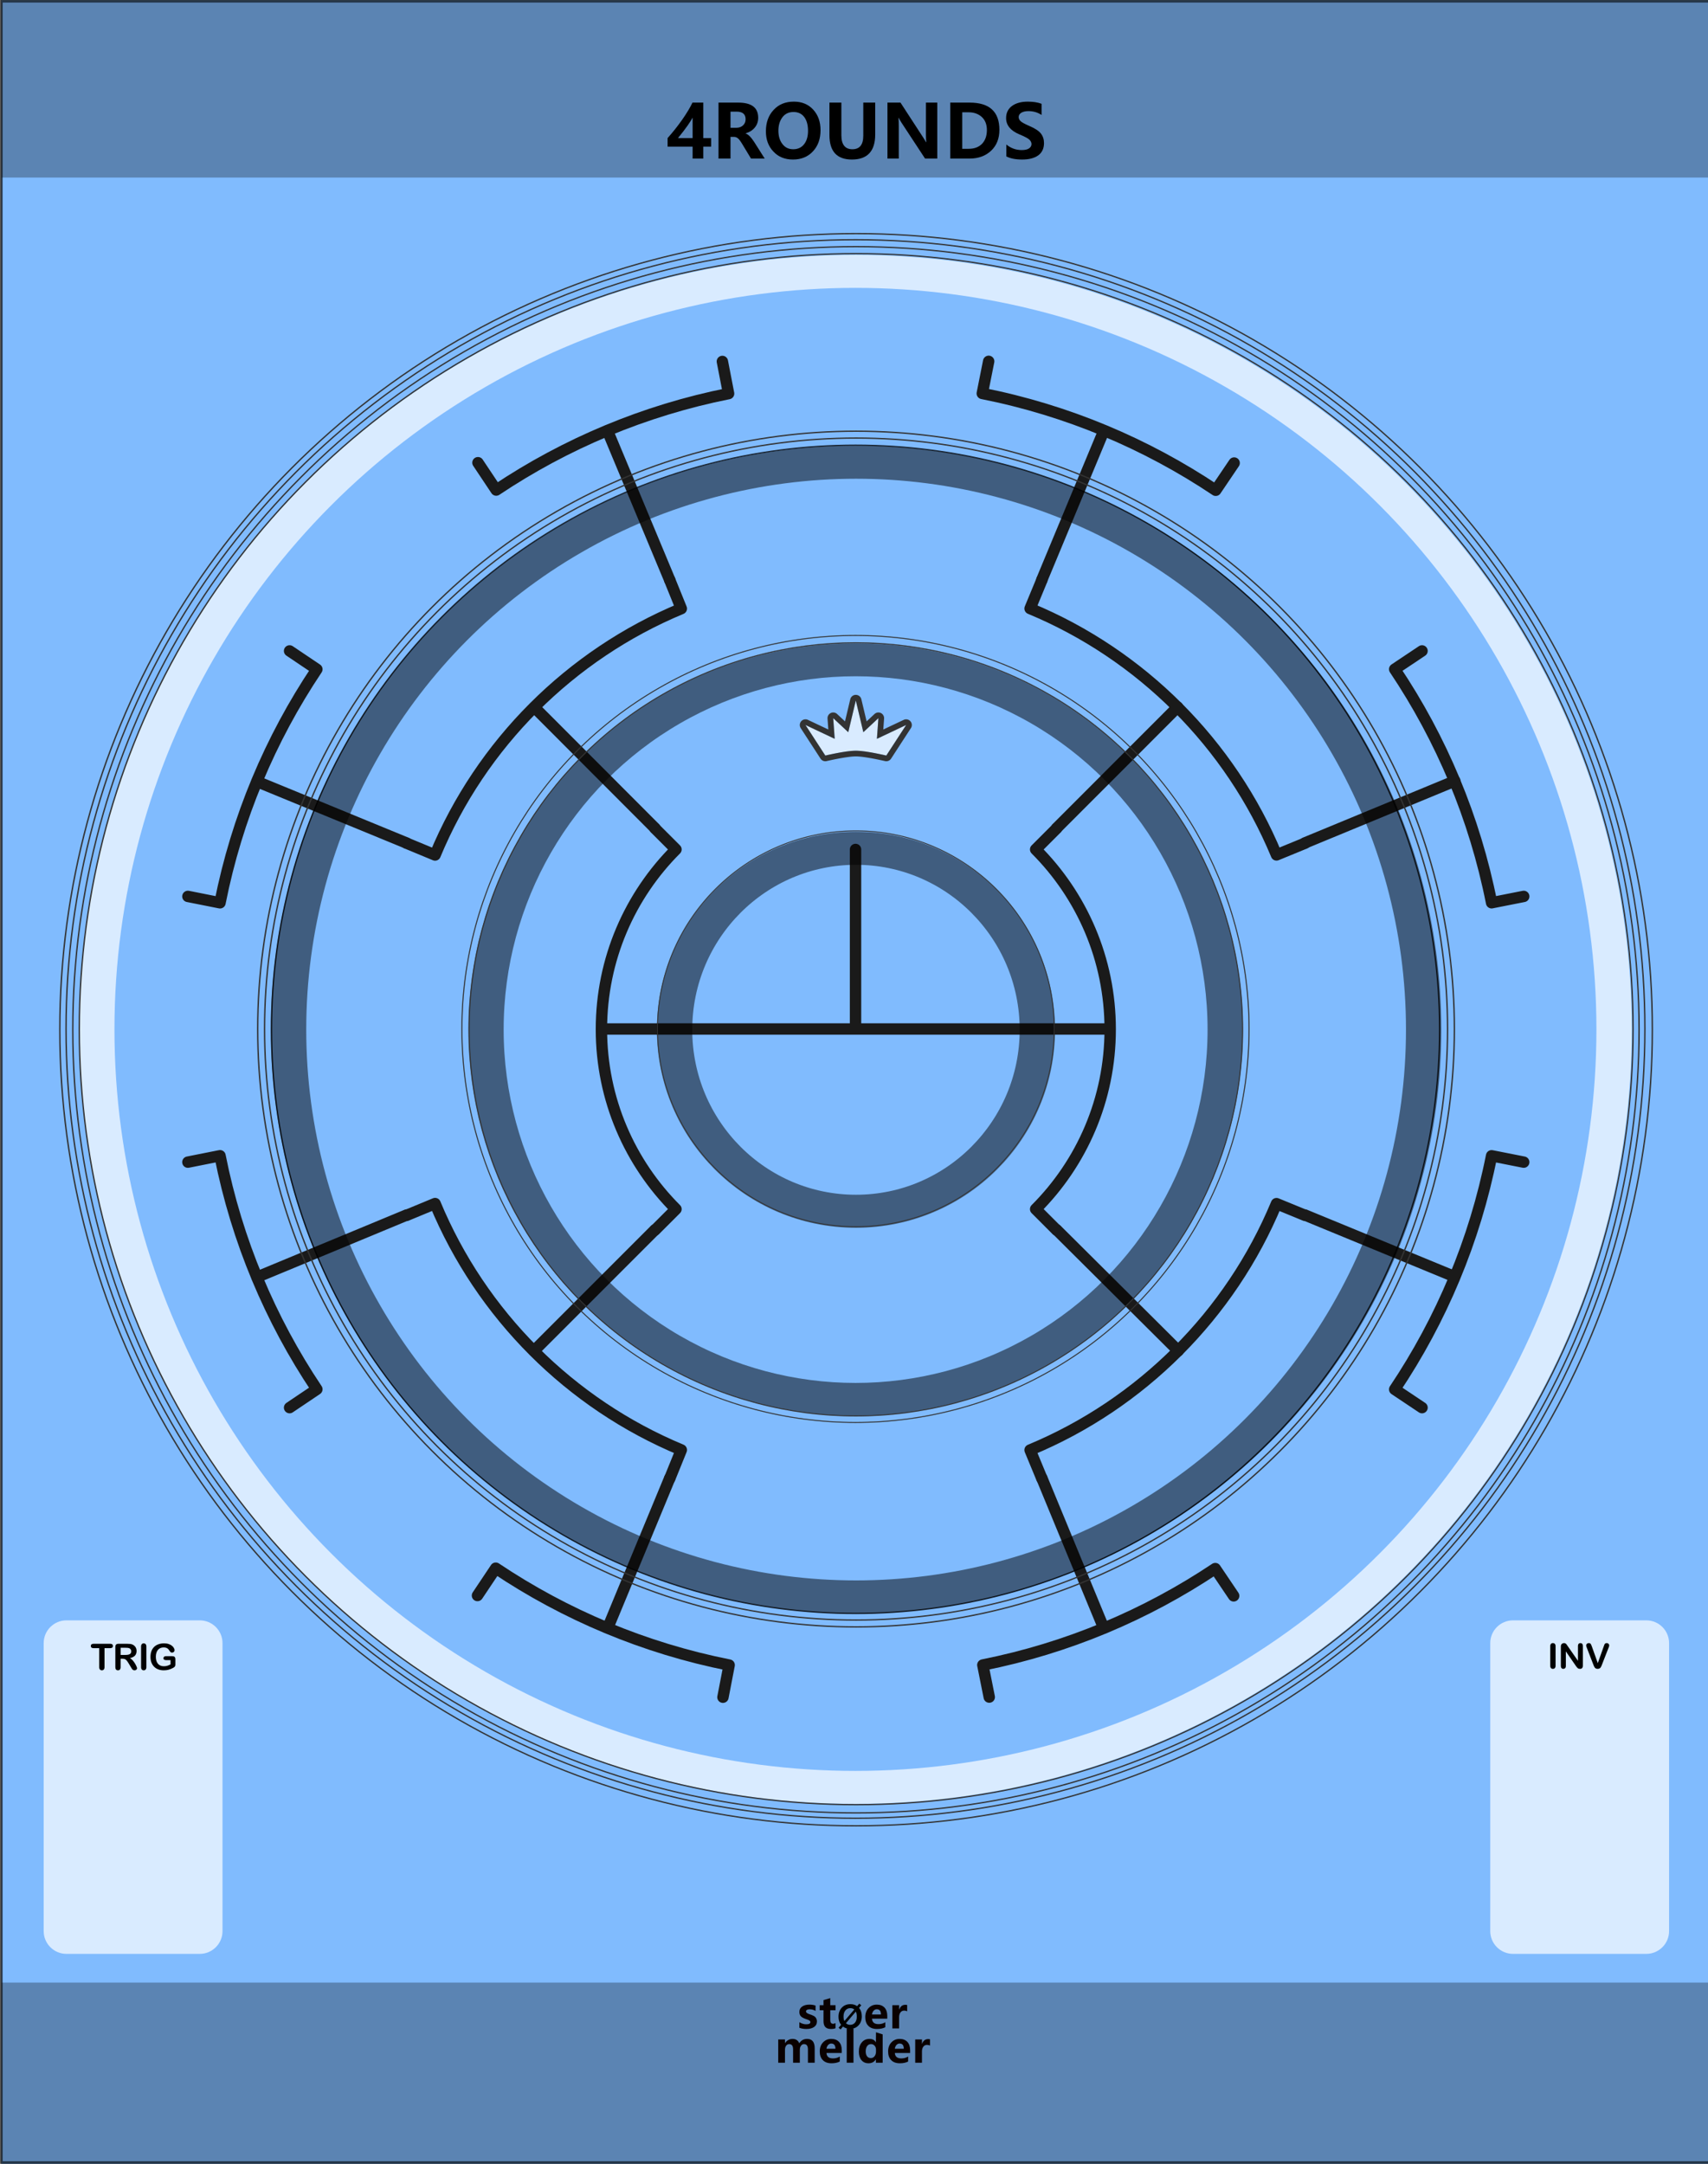 <?xml version="1.0" encoding="UTF-8" standalone="no"?>
<!DOCTYPE svg PUBLIC "-//W3C//DTD SVG 1.1//EN" "http://www.w3.org/Graphics/SVG/1.1/DTD/svg11.dtd">
<svg width="100%" height="100%" viewBox="0 0 300 380" version="1.1" xmlns="http://www.w3.org/2000/svg" xmlns:xlink="http://www.w3.org/1999/xlink" xml:space="preserve" xmlns:serif="http://www.serif.com/" style="fill-rule:evenodd;clip-rule:evenodd;stroke-linecap:round;stroke-linejoin:round;stroke-miterlimit:1.5;">
    <rect x="0" y="0" width="300" height="380" fill="#808080" stroke="none"/>
    <g id="panel" transform="matrix(0.835,0,0,1.043,-803.837,250.623)">
        <g transform="matrix(5.99,0,0,0.959,963,-240.235)">
            <rect x="0" y="0" width="60" height="380" style="fill:rgb(128,187,254);"/>
        </g>
        <g transform="matrix(2.125,0,0,1.763,1026.83,-852.772)">
            <rect x="-30.034" y="347.456" width="169.102" height="16.91" style="fill:rgb(4,4,4);fill-opacity:0.3;"/>
        </g>
        <g transform="matrix(2.125,0,0,1.82,1026.83,-538.829)">
            <rect x="-30.034" y="347.456" width="169.102" height="16.91" style="fill:rgb(4,4,4);fill-opacity:0.3;"/>
        </g>
        <g transform="matrix(16.047,0,0,25.566,363.043,-292.473)">
            <rect x="37.388" y="2.043" width="22.397" height="14.247" style="fill:none;stroke:black;stroke-opacity:0.6;stroke-width:0.03px;"/>
        </g>
        <g transform="matrix(1.198,0,0,0.959,1121.08,-213.59)">
            <g transform="matrix(13,0,0,13,-15.209,0)">
                <path d="M0.498,-0.756L0.498,-0.276L0.604,-0.276L0.604,-0.161L0.498,-0.161L0.498,0L0.354,0L0.354,-0.161L0.016,-0.161L0.016,-0.277C0.086,-0.355 0.152,-0.438 0.213,-0.525C0.274,-0.612 0.32,-0.689 0.352,-0.756L0.498,-0.756ZM0.156,-0.276L0.354,-0.276L0.354,-0.553C0.338,-0.524 0.316,-0.488 0.287,-0.447C0.258,-0.405 0.214,-0.348 0.156,-0.276Z" style="fill-rule:nonzero;"/>
            </g>
            <g transform="matrix(13,0,0,13,-7.192,0)">
                <path d="M0.711,0L0.526,0L0.407,-0.197C0.383,-0.237 0.363,-0.264 0.347,-0.275C0.332,-0.287 0.315,-0.293 0.297,-0.293L0.249,-0.293L0.249,0L0.087,0L0.087,-0.756L0.353,-0.756C0.533,-0.756 0.623,-0.688 0.623,-0.551C0.623,-0.5 0.608,-0.456 0.577,-0.419C0.547,-0.382 0.506,-0.356 0.453,-0.341L0.453,-0.339C0.488,-0.328 0.527,-0.289 0.569,-0.224L0.711,0ZM0.249,-0.634L0.249,-0.416L0.328,-0.416C0.365,-0.416 0.396,-0.427 0.419,-0.449C0.442,-0.471 0.453,-0.498 0.453,-0.531C0.453,-0.6 0.412,-0.634 0.331,-0.634L0.249,-0.634Z" style="fill-rule:nonzero;"/>
            </g>
            <g transform="matrix(13,0,0,13,1.739,0)">
                <path d="M0.04,-0.368C0.04,-0.487 0.075,-0.583 0.144,-0.657C0.213,-0.732 0.304,-0.769 0.418,-0.769C0.526,-0.769 0.613,-0.733 0.679,-0.661C0.745,-0.589 0.778,-0.497 0.778,-0.384C0.778,-0.266 0.744,-0.17 0.675,-0.097C0.607,-0.024 0.517,0.013 0.406,0.013C0.297,0.013 0.209,-0.022 0.142,-0.094C0.074,-0.165 0.04,-0.256 0.04,-0.368ZM0.209,-0.377C0.209,-0.303 0.227,-0.243 0.263,-0.197C0.298,-0.15 0.347,-0.126 0.409,-0.126C0.472,-0.126 0.521,-0.149 0.556,-0.194C0.591,-0.238 0.609,-0.299 0.609,-0.374C0.609,-0.453 0.592,-0.515 0.558,-0.561C0.523,-0.607 0.475,-0.629 0.413,-0.629C0.35,-0.629 0.3,-0.606 0.264,-0.559C0.228,-0.512 0.209,-0.451 0.209,-0.377Z" style="fill-rule:nonzero;"/>
            </g>
            <g transform="matrix(13,0,0,13,12.378,0)">
                <path d="M0.698,-0.325C0.698,-0.1 0.593,0.013 0.383,0.013C0.181,0.013 0.08,-0.097 0.08,-0.316L0.08,-0.756L0.241,-0.756L0.241,-0.315C0.241,-0.189 0.291,-0.126 0.39,-0.126C0.488,-0.126 0.537,-0.187 0.537,-0.309L0.537,-0.756L0.698,-0.756L0.698,-0.325Z" style="fill-rule:nonzero;"/>
            </g>
            <g transform="matrix(13,0,0,13,22.471,0)">
                <path d="M0.76,0L0.595,0L0.274,-0.489C0.258,-0.515 0.246,-0.535 0.238,-0.551L0.236,-0.551C0.239,-0.525 0.24,-0.485 0.24,-0.43L0.24,0L0.087,0L0.087,-0.756L0.263,-0.756L0.572,-0.281C0.592,-0.249 0.605,-0.229 0.609,-0.221L0.612,-0.221C0.609,-0.239 0.607,-0.274 0.607,-0.325L0.607,-0.756L0.76,-0.756L0.76,0Z" style="fill-rule:nonzero;"/>
            </g>
            <g transform="matrix(13,0,0,13,33.497,0)">
                <path d="M0.087,0L0.087,-0.756L0.349,-0.756C0.617,-0.756 0.751,-0.633 0.751,-0.388C0.751,-0.271 0.714,-0.177 0.639,-0.106C0.563,-0.035 0.466,0 0.348,0L0.087,0ZM0.249,-0.625L0.249,-0.132L0.336,-0.132C0.413,-0.132 0.473,-0.155 0.517,-0.2C0.56,-0.246 0.582,-0.307 0.582,-0.385C0.582,-0.46 0.559,-0.519 0.514,-0.561C0.468,-0.603 0.409,-0.625 0.336,-0.625L0.249,-0.625Z" style="fill-rule:nonzero;"/>
            </g>
            <g transform="matrix(13,0,0,13,43.786,0)">
                <path d="M0.053,-0.19C0.114,-0.14 0.183,-0.115 0.26,-0.115C0.304,-0.115 0.337,-0.122 0.359,-0.137C0.382,-0.153 0.393,-0.172 0.393,-0.196C0.393,-0.216 0.384,-0.236 0.366,-0.254C0.349,-0.272 0.302,-0.297 0.227,-0.328C0.109,-0.378 0.05,-0.451 0.05,-0.547C0.05,-0.617 0.077,-0.672 0.13,-0.711C0.184,-0.75 0.255,-0.769 0.343,-0.769C0.417,-0.769 0.479,-0.759 0.529,-0.74L0.529,-0.589C0.478,-0.623 0.419,-0.641 0.351,-0.641C0.311,-0.641 0.279,-0.633 0.255,-0.619C0.232,-0.604 0.22,-0.585 0.22,-0.561C0.22,-0.541 0.228,-0.523 0.244,-0.507C0.26,-0.49 0.301,-0.468 0.365,-0.44C0.44,-0.408 0.492,-0.374 0.52,-0.338C0.548,-0.302 0.562,-0.259 0.562,-0.21C0.562,-0.137 0.536,-0.082 0.485,-0.044C0.433,-0.006 0.36,0.013 0.266,0.013C0.179,0.013 0.108,-0.001 0.053,-0.029L0.053,-0.19Z" style="fill-rule:nonzero;"/>
            </g>
        </g>
        <g transform="matrix(1.198,0,0,0.959,963,-259.481)">
            <path d="M155.354,152.669C155.354,152.669 151.785,151.818 150,151.818C148.215,151.818 144.646,152.669 144.646,152.669L141.163,147.307L146.295,149.731L146.033,146.104L148.678,148.573L150,143.01L151.322,148.573L153.967,146.104L153.705,149.731L158.837,147.307L155.354,152.669Z" style="fill:white;fill-opacity:0.7;"/>
            <path d="M150.083,142.014L150.166,142.024L150.248,142.042L150.328,142.066L150.406,142.096L150.481,142.134L150.552,142.177L150.62,142.226L150.683,142.28L150.742,142.34L150.795,142.404L150.843,142.473L150.885,142.545L150.921,142.62L150.95,142.699L150.973,142.779L151.897,146.668L153.285,145.373L153.348,145.319L153.415,145.271L153.485,145.228L153.559,145.191L153.636,145.161L153.715,145.136L153.795,145.119L153.877,145.108L153.96,145.104L154.042,145.107L154.124,145.116L154.205,145.132L154.284,145.155L154.361,145.185L154.436,145.22L154.507,145.262L154.575,145.309L154.638,145.362L154.697,145.42L154.751,145.482L154.799,145.549L154.842,145.62L154.879,145.693L154.91,145.77L154.934,145.849L154.952,145.929L154.963,146.011L154.967,146.094L154.965,146.176L154.826,148.095L158.41,146.403L158.487,146.37L158.566,146.344L158.647,146.325L158.73,146.312L158.813,146.307L158.896,146.308L158.979,146.317L159.061,146.332L159.142,146.354L159.22,146.383L159.296,146.418L159.368,146.46L159.437,146.507L159.502,146.56L159.562,146.618L159.617,146.681L159.666,146.748L159.71,146.819L159.747,146.894L159.779,146.971L159.803,147.051L159.821,147.132L159.833,147.215L159.837,147.298L159.834,147.382L159.824,147.465L159.808,147.546L159.784,147.627L159.754,147.704L159.718,147.78L159.675,147.851L156.192,153.214L156.145,153.28L156.093,153.343L156.035,153.401L155.973,153.454L155.907,153.502L155.838,153.544L155.765,153.581L155.689,153.611L155.611,153.635L155.532,153.653L155.451,153.664L155.369,153.669L155.288,153.667L155.207,153.658L155.127,153.643L154.972,153.607L154.793,153.566L154.553,153.513L154.262,153.45L153.928,153.379L153.556,153.303L153.361,153.265L153.159,153.226L152.952,153.187L152.741,153.148L152.528,153.111L152.312,153.074L152.096,153.038L151.881,153.004L151.666,152.972L151.455,152.942L151.247,152.915L151.043,152.89L150.844,152.869L150.75,152.86L150.656,152.851L150.564,152.844L150.475,152.837L150.388,152.831L150.304,152.827L150.223,152.823L150.145,152.82L150.071,152.819L150,152.818L149.929,152.819L149.855,152.82L149.777,152.823L149.696,152.827L149.612,152.831L149.525,152.837L149.436,152.844L149.344,152.851L149.25,152.86L149.156,152.869L148.957,152.89L148.753,152.915L148.545,152.942L148.334,152.972L148.119,153.004L147.904,153.038L147.688,153.074L147.472,153.111L147.259,153.148L147.048,153.187L146.841,153.226L146.639,153.265L146.444,153.303L146.072,153.379L145.738,153.45L145.447,153.513L145.207,153.566L145.028,153.607L144.873,153.643L144.793,153.658L144.712,153.667L144.631,153.669L144.549,153.664L144.468,153.653L144.389,153.635L144.311,153.611L144.235,153.581L144.162,153.544L144.093,153.502L144.027,153.454L143.965,153.401L143.907,153.343L143.855,153.28L143.808,153.214L140.325,147.851L140.282,147.78L140.246,147.704L140.216,147.627L140.192,147.546L140.176,147.465L140.166,147.382L140.163,147.298L140.167,147.215L140.179,147.132L140.197,147.051L140.221,146.971L140.253,146.894L140.29,146.819L140.334,146.748L140.383,146.681L140.438,146.618L140.498,146.56L140.563,146.507L140.632,146.46L140.704,146.418L140.78,146.383L140.858,146.354L140.939,146.332L141.021,146.317L141.104,146.308L141.187,146.307L141.27,146.312L141.353,146.325L141.434,146.344L141.513,146.37L141.59,146.403L145.174,148.095L145.035,146.176L145.033,146.094L145.037,146.011L145.048,145.929L145.066,145.849L145.09,145.77L145.121,145.693L145.158,145.62L145.201,145.549L145.249,145.482L145.303,145.42L145.362,145.362L145.425,145.309L145.493,145.262L145.564,145.22L145.639,145.185L145.716,145.155L145.795,145.132L145.876,145.116L145.958,145.107L146.04,145.104L146.123,145.108L146.205,145.119L146.285,145.136L146.364,145.161L146.441,145.191L146.515,145.228L146.585,145.271L146.652,145.319L146.715,145.373L148.103,146.668L149.027,142.779L149.05,142.699L149.079,142.62L149.115,142.545L149.157,142.473L149.205,142.404L149.258,142.34L149.317,142.28L149.38,142.226L149.448,142.177L149.519,142.134L149.594,142.096L149.672,142.066L149.752,142.042L149.834,142.024L149.917,142.014L150,142.01L150.083,142.014ZM148.678,148.573L146.033,146.104L146.295,149.731L141.163,147.307L144.646,152.669L144.803,152.632L144.987,152.59L145.232,152.536L145.529,152.472L145.87,152.4L146.247,152.323L146.448,152.283L146.654,152.244L146.866,152.204L147.081,152.164L147.3,152.125L147.522,152.087L147.745,152.051L147.968,152.016L148.19,151.982L148.411,151.951L148.629,151.923L148.843,151.897L149.053,151.874L149.156,151.864L149.258,151.855L149.357,151.847L149.455,151.839L149.552,151.833L149.646,151.828L149.738,151.824L149.828,151.821L149.915,151.819L150,151.818L150.085,151.819L150.172,151.821L150.262,151.824L150.354,151.828L150.448,151.833L150.545,151.839L150.643,151.847L150.742,151.855L150.844,151.864L150.947,151.874L151.157,151.897L151.371,151.923L151.589,151.951L151.81,151.982L152.032,152.016L152.255,152.051L152.478,152.087L152.7,152.125L152.919,152.164L153.134,152.204L153.346,152.244L153.552,152.283L153.753,152.323L154.13,152.4L154.471,152.472L154.768,152.536L155.013,152.59L155.197,152.632L155.354,152.669L158.837,147.307L153.705,149.731L153.967,146.104L151.322,148.573L150,143.01L148.678,148.573Z" style="fill:rgb(51,51,51);"/>
        </g>
        <g transform="matrix(1,0,0,1,0,-13.052)">
            <g transform="matrix(1.198,0,0,0.957,963,-236.019)">
                <path d="M106.474,84L106.574,84.011L106.673,84.032L106.77,84.064L106.862,84.105L106.95,84.155L107.033,84.214L107.109,84.281L107.178,84.355L107.239,84.436L107.292,84.523L107.336,84.614L118.25,110.838L118.285,110.934L118.309,111.032L118.323,111.133L118.327,111.234L118.321,111.336L118.305,111.436L118.279,111.534L118.242,111.629L118.197,111.719L118.142,111.805L118.08,111.885L118.009,111.957L117.931,112.023L117.848,112.08L117.759,112.128L117.665,112.167L117.568,112.197L117.469,112.216L117.368,112.225L117.267,112.224L117.166,112.213L117.067,112.192L116.971,112.16L116.878,112.119L116.79,112.069L116.707,112.01L116.631,111.943L116.562,111.869L116.501,111.788L116.448,111.701L116.405,111.61L105.49,85.386L105.456,85.29L105.431,85.192L105.417,85.091L105.413,84.99L105.419,84.888L105.435,84.788L105.462,84.69L105.498,84.595L105.543,84.505L105.598,84.419L105.661,84.339L105.731,84.267L105.809,84.201L105.893,84.144L105.982,84.096L106.075,84.057L106.172,84.027L106.271,84.008L106.372,83.999L106.474,84Z" style="fill:rgb(26,26,26);"/>
            </g>
            <g transform="matrix(1.198,0,0,0.957,894.591,-185.269)">
                <path d="M102.068,92.664L102.168,92.678L102.266,92.702L102.362,92.736L128.604,103.545L128.695,103.588L128.782,103.64L128.863,103.701L128.938,103.77L129.005,103.846L129.064,103.928L129.115,104.016L129.156,104.109L129.188,104.205L129.21,104.305L129.222,104.405L129.223,104.507L129.214,104.608L129.196,104.708L129.167,104.805L129.128,104.899L129.08,104.988L129.024,105.073L128.959,105.151L128.887,105.222L128.808,105.285L128.722,105.34L128.632,105.386L128.538,105.423L128.44,105.45L128.34,105.467L128.239,105.473L128.138,105.47L128.037,105.456L127.939,105.432L127.844,105.398L101.602,94.589L101.51,94.546L101.423,94.494L101.342,94.433L101.268,94.364L101.2,94.288L101.141,94.206L101.091,94.118L101.049,94.025L101.018,93.929L100.996,93.83L100.984,93.729L100.982,93.627L100.991,93.526L101.01,93.426L101.039,93.329L101.077,93.235L101.125,93.146L101.182,93.061L101.246,92.983L101.319,92.912L101.398,92.849L101.483,92.794L101.573,92.748L101.668,92.711L101.765,92.684L101.865,92.667L101.966,92.661L102.068,92.664Z" style="fill:rgb(26,26,26);"/>
            </g>
            <g transform="matrix(1.198,0,0,0.957,888.98,-131.331)">
                <path d="M133.02,112.569L133.12,112.586L133.218,112.612L133.313,112.649L133.403,112.694L133.488,112.749L133.568,112.812L133.64,112.883L133.705,112.961L133.762,113.045L133.81,113.134L133.849,113.228L133.878,113.325L133.897,113.425L133.906,113.526L133.905,113.627L133.894,113.728L133.872,113.828L133.841,113.924L133.8,114.017L133.749,114.105L133.691,114.188L133.624,114.264L133.549,114.333L133.469,114.394L133.382,114.447L133.29,114.49L107.049,125.4L106.953,125.434L106.855,125.458L106.754,125.472L106.653,125.476L106.552,125.47L106.452,125.453L106.354,125.427L106.26,125.39L106.169,125.345L106.084,125.29L106.005,125.227L105.932,125.156L105.867,125.078L105.81,124.994L105.762,124.905L105.723,124.811L105.694,124.714L105.675,124.614L105.666,124.513L105.667,124.412L105.679,124.311L105.7,124.212L105.732,124.115L105.773,124.022L105.823,123.934L105.882,123.852L105.949,123.775L106.023,123.706L106.104,123.645L106.191,123.592L106.282,123.549L132.524,112.639L132.619,112.605L132.718,112.581L132.818,112.567L132.919,112.563L133.02,112.569Z" style="fill:rgb(26,26,26);"/>
            </g>
            <g transform="matrix(1.198,0,0,0.957,888.98,-131.331)">
                <path d="M179.252,158.873L179.351,158.892L179.448,158.922L179.542,158.96L179.631,159.008L179.715,159.065L179.793,159.131L179.863,159.203L179.926,159.283L179.981,159.368L180.027,159.459L180.063,159.553L180.09,159.651L180.107,159.751L180.113,159.853L180.109,159.954L180.095,160.055L180.071,160.153L180.037,160.249L169.17,186.548L169.127,186.64L169.075,186.727L169.014,186.808L168.945,186.882L168.869,186.95L168.786,187.009L168.698,187.059L168.606,187.1L168.51,187.132L168.411,187.154L168.31,187.165L168.209,187.166L168.108,187.157L168.008,187.138L167.911,187.109L167.818,187.07L167.729,187.022L167.645,186.965L167.567,186.9L167.496,186.827L167.433,186.748L167.378,186.663L167.333,186.572L167.296,186.477L167.27,186.379L167.253,186.279L167.247,186.178L167.25,186.076L167.265,185.976L167.289,185.877L167.323,185.782L178.189,159.482L178.233,159.391L178.285,159.304L178.346,159.223L178.415,159.148L178.491,159.081L178.573,159.022L178.661,158.972L178.754,158.93L178.85,158.899L178.949,158.877L179.05,158.866L179.151,158.864L179.252,158.873Z" style="fill:rgb(26,26,26);"/>
            </g>
            <g transform="matrix(1.198,0,0,0.957,888.98,-131.331)">
                <path d="M244.523,158.866L244.623,158.877L244.722,158.899L244.819,158.931L244.911,158.972L244.999,159.023L245.081,159.082L245.157,159.149L245.226,159.224L245.287,159.305L245.339,159.392L245.382,159.483L256.212,185.783L256.246,185.879L256.27,185.977L256.283,186.078L256.287,186.179L256.281,186.28L256.264,186.381L256.237,186.478L256.201,186.573L256.155,186.664L256.1,186.749L256.037,186.828L255.966,186.901L255.888,186.966L255.804,187.023L255.715,187.071L255.621,187.11L255.524,187.139L255.425,187.158L255.324,187.166L255.223,187.165L255.122,187.153L255.023,187.131L254.927,187.1L254.834,187.058L254.746,187.008L254.664,186.949L254.588,186.882L254.519,186.807L254.459,186.726L254.406,186.639L254.363,186.547L243.534,160.248L243.5,160.152L243.476,160.053L243.462,159.953L243.458,159.852L243.465,159.75L243.481,159.65L243.508,159.552L243.545,159.458L243.591,159.367L243.645,159.282L243.709,159.202L243.779,159.13L243.857,159.065L243.941,159.008L244.03,158.96L244.124,158.921L244.221,158.892L244.321,158.873L244.421,158.864L244.523,158.866Z" style="fill:rgb(26,26,26);"/>
            </g>
            <g transform="matrix(1.198,0,0,0.957,888.98,-131.331)">
                <path d="M290.75,112.566L290.851,112.58L290.949,112.604L291.045,112.638L317.247,123.451L317.338,123.495L317.425,123.547L317.506,123.608L317.581,123.677L317.648,123.753L317.707,123.836L317.757,123.924L317.799,124.016L317.83,124.113L317.852,124.212L317.864,124.313L317.865,124.414L317.857,124.515L317.838,124.615L317.809,124.712L317.77,124.806L317.722,124.896L317.666,124.98L317.601,125.058L317.528,125.129L317.449,125.192L317.364,125.247L317.274,125.293L317.179,125.33L317.082,125.357L316.982,125.373L316.881,125.38L316.779,125.376L316.679,125.362L316.581,125.338L316.485,125.305L290.283,114.491L290.192,114.448L290.105,114.395L290.024,114.334L289.949,114.266L289.882,114.19L289.823,114.107L289.773,114.019L289.731,113.926L289.7,113.83L289.678,113.731L289.666,113.63L289.665,113.529L289.673,113.427L289.692,113.328L289.721,113.23L289.76,113.137L289.808,113.047L289.864,112.963L289.929,112.885L290.001,112.814L290.081,112.751L290.166,112.696L290.256,112.65L290.351,112.613L290.448,112.586L290.548,112.569L290.649,112.563L290.75,112.566Z" style="fill:rgb(26,26,26);"/>
            </g>
            <g transform="matrix(1.198,0,0,0.957,888.98,-131.331)">
                <path d="M317.077,36.197L317.177,36.214L317.274,36.241L317.369,36.277L317.459,36.323L317.544,36.378L317.624,36.441L317.696,36.512L317.761,36.59L317.818,36.674L317.866,36.764L317.904,36.857L317.934,36.955L317.953,37.054L317.961,37.156L317.96,37.257L317.949,37.358L317.927,37.457L317.895,37.553L317.854,37.646L317.804,37.734L317.745,37.817L317.678,37.893L317.603,37.962L317.522,38.023L317.436,38.075L317.344,38.119L291.046,49.011L290.95,49.045L290.852,49.069L290.752,49.083L290.651,49.087L290.549,49.081L290.45,49.064L290.352,49.037L290.257,49.001L290.167,48.955L290.082,48.9L290.002,48.837L289.93,48.766L289.865,48.688L289.808,48.604L289.76,48.514L289.722,48.421L289.693,48.323L289.674,48.224L289.665,48.123L289.666,48.021L289.678,47.92L289.699,47.821L289.731,47.725L289.772,47.632L289.822,47.544L289.881,47.461L289.948,47.385L290.023,47.316L290.104,47.255L290.19,47.203L290.282,47.159L316.58,36.267L316.676,36.233L316.774,36.209L316.874,36.195L316.976,36.191L317.077,36.197Z" style="fill:rgb(26,26,26);"/>
            </g>
            <g transform="matrix(1.198,0,0,0.957,888.98,-131.331)">
                <path d="M255.449,-25.349L255.548,-25.33L255.645,-25.3L255.739,-25.261L255.828,-25.213L255.912,-25.156L255.989,-25.091L256.06,-25.018L256.123,-24.938L256.177,-24.853L256.223,-24.762L256.259,-24.667L256.286,-24.569L256.302,-24.469L256.308,-24.368L256.304,-24.267L256.29,-24.166L256.266,-24.067L256.232,-23.972L245.381,2.169L245.338,2.261L245.285,2.347L245.224,2.428L245.155,2.503L245.079,2.57L244.997,2.629L244.909,2.679L244.816,2.72L244.72,2.751L244.621,2.773L244.52,2.784L244.419,2.786L244.318,2.776L244.218,2.757L244.121,2.728L244.028,2.689L243.939,2.641L243.855,2.583L243.777,2.518L243.707,2.445L243.644,2.366L243.589,2.28L243.544,2.19L243.507,2.095L243.481,1.997L243.464,1.897L243.458,1.795L243.462,1.694L243.476,1.594L243.501,1.495L243.535,1.399L254.385,-24.742L254.429,-24.833L254.481,-24.92L254.543,-25.001L254.612,-25.075L254.688,-25.142L254.77,-25.201L254.858,-25.251L254.951,-25.292L255.047,-25.324L255.146,-25.345L255.247,-25.357L255.348,-25.358L255.449,-25.349Z" style="fill:rgb(26,26,26);"/>
            </g>
            <g transform="matrix(1.198,0,0,0.959,963,-236.14)">
                <path d="M126.672,307.276C126.672,307.276 127.07,305.211 127.761,301.631C112.848,298.671 98.979,292.794 86.777,284.62L83.569,289.421" style="fill:none;stroke:rgb(26,26,26);stroke-width:2px;"/>
            </g>
            <g transform="matrix(1.198,0,0,0.959,963,-236.14)">
                <path d="M50.579,256.431C50.579,256.431 52.33,255.252 55.369,253.207C47.194,241 41.319,227.125 38.363,212.206L32.724,213.328" style="fill:none;stroke:rgb(26,26,26);stroke-width:2px;"/>
            </g>
            <g transform="matrix(1.198,0,0,0.959,963,-236.14)">
                <path d="M32.724,166.672L38.363,167.794C41.319,152.875 47.194,139 55.369,126.793C52.33,124.748 50.579,123.569 50.579,123.569" style="fill:none;stroke:rgb(26,26,26);stroke-width:2px;"/>
            </g>
            <g transform="matrix(1.198,0,0,0.959,963,-236.14)">
                <path d="M83.655,90.521L86.859,95.325C99.015,87.197 112.821,81.348 127.663,78.389C126.969,74.809 126.57,72.745 126.57,72.745" style="fill:none;stroke:rgb(26,26,26);stroke-width:2px;"/>
            </g>
            <g transform="matrix(1.198,0,0,0.959,963,-236.14)">
                <path d="M173.328,72.724L172.206,78.363C187.122,81.318 200.994,87.192 213.199,95.364C215.249,92.328 216.431,90.579 216.431,90.579" style="fill:none;stroke:rgb(26,26,26);stroke-width:2px;"/>
            </g>
            <g transform="matrix(1.198,0,0,0.959,963,-236.14)">
                <path d="M249.421,123.569L244.62,126.777C252.799,138.986 258.678,152.864 261.636,167.787C265.213,167.08 267.276,166.672 267.276,166.672" style="fill:none;stroke:rgb(26,26,26);stroke-width:2px;"/>
            </g>
            <g transform="matrix(1.198,0,0,0.959,963,-236.14)">
                <path d="M267.276,213.328C267.276,213.328 265.213,212.92 261.636,212.213C258.678,227.136 252.799,241.014 244.62,253.223L249.421,256.431" style="fill:none;stroke:rgb(26,26,26);stroke-width:2px;"/>
            </g>
            <g transform="matrix(1.198,0,0,0.959,963,-236.14)">
                <path d="M216.345,289.479C216.345,289.479 215.164,287.729 213.117,284.691C200.958,292.817 187.149,298.663 172.303,301.618L173.43,307.255" style="fill:none;stroke:rgb(26,26,26);stroke-width:2px;"/>
            </g>
            <g transform="matrix(1.198,0,0,0.959,963,-236.14)">
                <path d="M182.672,111.122L180.6,116.126C200.127,124.232 215.757,139.859 223.867,159.385C227.018,158.091 228.878,157.328 228.878,157.328" style="fill:none;stroke:rgb(26,26,26);stroke-width:2px;"/>
            </g>
            <g transform="matrix(1.198,0,0,0.959,963,-236.14)">
                <path d="M228.878,222.672C228.878,222.672 227.018,221.909 223.867,220.615C215.757,240.141 200.127,255.768 180.6,263.874L182.672,268.878" style="fill:none;stroke:rgb(26,26,26);stroke-width:2px;"/>
            </g>
            <g transform="matrix(1.198,0,0,0.959,963,-236.14)">
                <path d="M117.328,268.878C117.328,268.878 118.082,267.014 119.362,263.858C99.847,255.745 84.229,240.119 76.126,220.6L71.122,222.672" style="fill:none;stroke:rgb(26,26,26);stroke-width:2px;"/>
            </g>
            <g transform="matrix(1.198,0,0,0.959,963,-236.14)">
                <path d="M71.122,157.328L76.126,159.4C84.229,139.881 99.847,124.255 119.362,116.142C118.082,112.986 117.328,111.122 117.328,111.122" style="fill:none;stroke:rgb(26,26,26);stroke-width:2px;"/>
            </g>
            <g transform="matrix(1.198,0,0,0.959,963,-236.14)">
                <path d="M114.736,154.736L118.423,158.423C110.338,166.508 105.334,177.674 105.334,190C105.334,202.326 110.338,213.492 118.423,221.577L114.736,225.264" style="fill:none;stroke:rgb(26,26,26);stroke-width:2px;"/>
            </g>
            <g transform="matrix(1.198,0,0,0.959,963,-236.14)">
                <path d="M185.264,225.264L181.577,221.577C189.662,213.492 194.666,202.326 194.666,190C194.666,177.674 189.662,166.508 181.577,158.423L185.264,154.736" style="fill:none;stroke:rgb(26,26,26);stroke-width:2px;"/>
            </g>
            <g transform="matrix(1.198,0,0,0.957,888.98,-131.331)">
                <path d="M155.523,23.342L155.612,23.353L155.7,23.371L155.786,23.397L155.87,23.43L155.949,23.471L156.025,23.519L156.097,23.573L156.163,23.634L177.229,44.78L177.289,44.846L177.344,44.918L177.391,44.994L177.432,45.074L177.465,45.158L177.491,45.244L177.509,45.332L177.519,45.421L177.521,45.511L177.515,45.601L177.501,45.69L177.479,45.777L177.449,45.862L177.412,45.944L177.368,46.022L177.316,46.096L177.259,46.165L177.195,46.228L177.126,46.286L177.053,46.337L176.974,46.381L176.893,46.418L176.808,46.448L176.721,46.47L176.632,46.484L176.543,46.49L176.453,46.488L176.364,46.478L176.276,46.459L176.19,46.434L176.107,46.4L176.027,46.359L175.951,46.311L175.88,46.257L175.814,46.196L154.747,25.05L154.687,24.984L154.633,24.912L154.585,24.836L154.544,24.756L154.511,24.672L154.485,24.586L154.467,24.498L154.457,24.409L154.455,24.319L154.462,24.229L154.476,24.14L154.498,24.053L154.527,23.968L154.565,23.886L154.609,23.808L154.66,23.734L154.718,23.665L154.781,23.602L154.85,23.544L154.924,23.493L155.002,23.449L155.084,23.412L155.168,23.382L155.255,23.36L155.344,23.346L155.434,23.34L155.523,23.342Z" style="fill:rgb(26,26,26);"/>
            </g>
            <g transform="matrix(1.198,0,0,0.957,888.98,-131.331)">
                <path d="M256.366,79.843L256.544,79.894L256.709,79.976L256.856,80.087L256.98,80.224L257.078,80.381L257.144,80.554L257.178,80.735L257.178,80.92L257.144,81.102L257.078,81.275L256.98,81.432L256.856,81.568L256.709,81.68L256.544,81.762L256.366,81.813L256.182,81.83L167.217,81.83L167.034,81.813L166.856,81.762L166.691,81.68L166.544,81.568L166.419,81.432L166.322,81.275L166.256,81.102L166.222,80.92L166.222,80.735L166.256,80.554L166.322,80.381L166.419,80.224L166.544,80.087L166.691,79.976L166.856,79.894L167.034,79.843L167.217,79.826L256.182,79.826L256.366,79.843Z" style="fill:rgb(26,26,26);"/>
            </g>
            <g transform="matrix(1.198,0,0,0.957,888.98,-131.331)">
                <path d="M176.633,115.166L176.722,115.18L176.809,115.202L176.893,115.232L176.975,115.269L177.053,115.313L177.127,115.364L177.196,115.422L177.259,115.486L177.317,115.555L177.368,115.629L177.412,115.707L177.449,115.789L177.479,115.873L177.501,115.961L177.515,116.049L177.521,116.139L177.519,116.229L177.509,116.318L177.491,116.407L177.465,116.493L177.432,116.576L177.391,116.656L177.343,116.732L177.289,116.804L177.228,116.87L156.079,138.069L156.013,138.13L155.942,138.184L155.866,138.232L155.786,138.273L155.702,138.306L155.616,138.332L155.529,138.35L155.439,138.36L155.35,138.362L155.26,138.356L155.172,138.342L155.085,138.32L155,138.291L154.918,138.253L154.84,138.209L154.766,138.158L154.697,138.1L154.634,138.037L154.576,137.968L154.525,137.894L154.481,137.815L154.444,137.734L154.414,137.649L154.392,137.562L154.378,137.473L154.372,137.383L154.374,137.293L154.384,137.204L154.402,137.116L154.428,137.03L154.461,136.946L154.502,136.866L154.55,136.79L154.604,136.718L154.665,136.652L175.814,115.453L175.88,115.393L175.952,115.338L176.028,115.29L176.108,115.25L176.191,115.216L176.277,115.19L176.365,115.172L176.454,115.162L176.544,115.16L176.633,115.166Z" style="fill:rgb(26,26,26);"/>
            </g>
            <g transform="matrix(1.829,0,0,1.461,755.285,-171.92)">
                <path d="M211.892,59.39L211.961,59.405L212.028,59.428L212.092,59.457L212.153,59.494L212.21,59.537L212.261,59.586L212.307,59.64L212.347,59.699L212.38,59.762L212.406,59.828L212.425,59.896L212.437,59.966L212.441,60.037L212.441,80.525L212.437,80.596L212.425,80.666L212.406,80.735L212.38,80.801L212.347,80.863L212.307,80.922L212.261,80.976L212.21,81.025L212.153,81.068L212.092,81.105L212.028,81.135L211.961,81.157L211.892,81.173L211.821,81.18L211.75,81.18L211.68,81.173L211.61,81.157L211.543,81.135L211.479,81.105L211.418,81.068L211.362,81.025L211.31,80.976L211.264,80.922L211.224,80.863L211.191,80.801L211.165,80.735L211.146,80.666L211.135,80.596L211.131,80.525L211.131,60.037L211.135,59.966L211.146,59.896L211.165,59.828L211.191,59.762L211.224,59.699L211.264,59.64L211.31,59.586L211.362,59.537L211.418,59.494L211.479,59.457L211.543,59.428L211.61,59.405L211.68,59.39L211.75,59.382L211.821,59.382L211.892,59.39Z" style="fill:rgb(26,26,26);"/>
            </g>
            <g transform="matrix(1.198,0,0,0.957,888.98,-131.331)">
                <path d="M247.115,115.162L247.204,115.172L247.292,115.19L247.378,115.215L247.461,115.248L247.541,115.289L247.617,115.337L247.689,115.391L247.755,115.451L269.103,136.734L269.163,136.801L269.218,136.872L269.266,136.948L269.307,137.028L269.34,137.111L269.366,137.198L269.385,137.286L269.395,137.375L269.397,137.465L269.391,137.554L269.378,137.643L269.356,137.731L269.326,137.816L269.29,137.897L269.246,137.976L269.195,138.05L269.137,138.119L269.074,138.183L269.005,138.241L268.932,138.292L268.854,138.337L268.772,138.374L268.687,138.404L268.601,138.426L268.512,138.44L268.422,138.447L268.333,138.445L268.244,138.435L268.156,138.417L268.07,138.391L267.986,138.358L267.906,138.318L267.83,138.27L267.759,138.216L267.692,138.155L246.345,116.872L246.284,116.806L246.229,116.735L246.181,116.659L246.141,116.579L246.107,116.495L246.081,116.409L246.063,116.321L246.052,116.232L246.05,116.142L246.056,116.052L246.07,115.963L246.091,115.876L246.121,115.791L246.158,115.709L246.202,115.631L246.253,115.557L246.31,115.488L246.373,115.424L246.442,115.366L246.516,115.315L246.594,115.27L246.675,115.233L246.76,115.203L246.847,115.181L246.935,115.166L247.025,115.16L247.115,115.162Z" style="fill:rgb(26,26,26);"/>
            </g>
            <g transform="matrix(1.198,0,0,0.957,888.98,-131.331)">
                <path d="M268.401,23.191L268.49,23.205L268.577,23.227L268.662,23.257L268.743,23.294L268.821,23.339L268.895,23.39L268.964,23.447L269.028,23.511L269.085,23.58L269.136,23.654L269.18,23.732L269.218,23.814L269.247,23.899L269.269,23.986L269.283,24.075L269.289,24.164L269.287,24.254L269.277,24.344L269.259,24.432L269.234,24.518L269.2,24.601L269.16,24.681L269.112,24.758L269.058,24.829L268.997,24.896L247.757,46.196L247.691,46.257L247.62,46.311L247.544,46.359L247.464,46.4L247.381,46.434L247.295,46.46L247.207,46.478L247.118,46.488L247.028,46.49L246.938,46.484L246.85,46.47L246.763,46.448L246.678,46.418L246.596,46.381L246.518,46.337L246.444,46.286L246.376,46.228L246.312,46.164L246.255,46.095L246.203,46.021L246.159,45.943L246.122,45.861L246.092,45.777L246.07,45.689L246.056,45.601L246.05,45.511L246.052,45.421L246.062,45.332L246.08,45.244L246.106,45.157L246.139,45.074L246.18,44.994L246.228,44.918L246.282,44.846L246.343,44.78L267.582,23.479L267.648,23.418L267.72,23.364L267.796,23.316L267.876,23.275L267.959,23.242L268.045,23.216L268.133,23.198L268.222,23.187L268.312,23.185L268.401,23.191Z" style="fill:rgb(26,26,26);"/>
            </g>
        </g>
        <g transform="matrix(0.553,0,0,2.097,969.041,-86.827)">
            <path d="M73.138,58.752C73.138,57.743 69.254,56.924 64.471,56.924L13.773,56.924C8.99,56.924 5.107,57.743 5.107,58.752L5.107,81.876C5.107,82.885 8.99,83.704 13.773,83.704L64.471,83.704C69.254,83.704 73.138,82.885 73.138,81.876L73.138,58.752Z" style="fill:white;fill-opacity:0.7;"/>
        </g>
        <g transform="matrix(1.198,0,0,0.959,941.468,-8.881)">
            <g transform="matrix(6.4,0,0,6.4,33.592,51.892)">
                <path d="M0.543,-0.596L0.385,-0.596L0.385,-0.076C0.385,-0.046 0.378,-0.024 0.365,-0.01C0.351,0.005 0.334,0.012 0.313,0.012C0.292,0.012 0.274,0.005 0.26,-0.01C0.247,-0.024 0.24,-0.047 0.24,-0.076L0.24,-0.596L0.082,-0.596C0.057,-0.596 0.039,-0.602 0.027,-0.613C0.015,-0.623 0.009,-0.638 0.009,-0.656C0.009,-0.674 0.015,-0.689 0.028,-0.7C0.04,-0.71 0.058,-0.716 0.082,-0.716L0.543,-0.716C0.568,-0.716 0.587,-0.71 0.599,-0.699C0.611,-0.688 0.617,-0.674 0.617,-0.656C0.617,-0.638 0.611,-0.623 0.599,-0.613C0.586,-0.602 0.568,-0.596 0.543,-0.596Z" style="fill-rule:nonzero;"/>
            </g>
            <g transform="matrix(6.4,0,0,6.4,37.464,51.892)">
                <path d="M0.273,-0.306L0.222,-0.306L0.222,-0.076C0.222,-0.046 0.215,-0.024 0.202,-0.009C0.189,0.005 0.171,0.012 0.15,0.012C0.127,0.012 0.109,0.005 0.096,-0.01C0.083,-0.025 0.077,-0.047 0.077,-0.076L0.077,-0.627C0.077,-0.658 0.084,-0.681 0.098,-0.695C0.112,-0.709 0.135,-0.716 0.166,-0.716L0.402,-0.716C0.434,-0.716 0.462,-0.714 0.485,-0.712C0.508,-0.709 0.529,-0.703 0.548,-0.695C0.57,-0.685 0.59,-0.672 0.607,-0.654C0.625,-0.637 0.638,-0.616 0.647,-0.593C0.656,-0.57 0.66,-0.545 0.66,-0.519C0.66,-0.466 0.645,-0.423 0.615,-0.391C0.585,-0.359 0.539,-0.337 0.478,-0.323C0.504,-0.31 0.528,-0.289 0.552,-0.263C0.575,-0.236 0.596,-0.208 0.615,-0.177C0.633,-0.147 0.647,-0.12 0.657,-0.096C0.668,-0.072 0.673,-0.055 0.673,-0.046C0.673,-0.036 0.67,-0.027 0.664,-0.018C0.658,-0.009 0.65,-0.001 0.639,0.004C0.629,0.01 0.617,0.012 0.603,0.012C0.587,0.012 0.573,0.008 0.562,0.001C0.551,-0.007 0.541,-0.017 0.533,-0.028C0.525,-0.04 0.515,-0.057 0.501,-0.08L0.443,-0.177C0.422,-0.212 0.403,-0.239 0.387,-0.258C0.371,-0.276 0.354,-0.289 0.337,-0.296C0.32,-0.303 0.299,-0.306 0.273,-0.306ZM0.356,-0.607L0.222,-0.607L0.222,-0.41L0.352,-0.41C0.387,-0.41 0.416,-0.413 0.44,-0.419C0.464,-0.425 0.482,-0.435 0.494,-0.45C0.507,-0.464 0.513,-0.484 0.513,-0.51C0.513,-0.53 0.508,-0.547 0.498,-0.562C0.488,-0.577 0.474,-0.589 0.456,-0.596C0.439,-0.603 0.406,-0.607 0.356,-0.607Z" style="fill-rule:nonzero;"/>
            </g>
            <g transform="matrix(6.4,0,0,6.4,41.939,51.892)">
                <path d="M0.084,-0.076L0.084,-0.64C0.084,-0.669 0.091,-0.691 0.104,-0.706C0.117,-0.721 0.135,-0.728 0.156,-0.728C0.178,-0.728 0.195,-0.721 0.209,-0.706C0.222,-0.692 0.229,-0.67 0.229,-0.64L0.229,-0.076C0.229,-0.047 0.222,-0.024 0.209,-0.01C0.195,0.005 0.178,0.012 0.156,0.012C0.135,0.012 0.118,0.005 0.104,-0.01C0.091,-0.025 0.084,-0.047 0.084,-0.076Z" style="fill-rule:nonzero;"/>
            </g>
            <g transform="matrix(6.4,0,0,6.4,43.814,51.892)">
                <path d="M0.732,-0.291L0.732,-0.154C0.732,-0.136 0.73,-0.121 0.727,-0.11C0.723,-0.099 0.716,-0.089 0.707,-0.081C0.697,-0.072 0.685,-0.063 0.67,-0.055C0.627,-0.032 0.585,-0.015 0.545,-0.004C0.505,0.007 0.461,0.012 0.414,0.012C0.359,0.012 0.309,0.004 0.264,-0.013C0.218,-0.03 0.18,-0.055 0.148,-0.087C0.116,-0.119 0.092,-0.158 0.074,-0.204C0.057,-0.25 0.049,-0.301 0.049,-0.358C0.049,-0.414 0.057,-0.465 0.074,-0.511C0.09,-0.557 0.115,-0.596 0.147,-0.628C0.179,-0.661 0.218,-0.685 0.265,-0.702C0.311,-0.719 0.363,-0.728 0.422,-0.728C0.47,-0.728 0.513,-0.722 0.55,-0.709C0.587,-0.696 0.617,-0.68 0.64,-0.66C0.663,-0.641 0.681,-0.62 0.692,-0.598C0.704,-0.576 0.71,-0.557 0.71,-0.54C0.71,-0.522 0.703,-0.506 0.69,-0.493C0.676,-0.481 0.66,-0.474 0.641,-0.474C0.631,-0.474 0.621,-0.477 0.611,-0.481C0.601,-0.486 0.593,-0.493 0.587,-0.502C0.569,-0.53 0.554,-0.551 0.542,-0.565C0.529,-0.58 0.512,-0.592 0.491,-0.602C0.47,-0.611 0.444,-0.616 0.411,-0.616C0.378,-0.616 0.348,-0.61 0.321,-0.599C0.295,-0.587 0.272,-0.571 0.254,-0.549C0.235,-0.527 0.221,-0.5 0.211,-0.468C0.201,-0.436 0.196,-0.401 0.196,-0.362C0.196,-0.278 0.215,-0.213 0.254,-0.168C0.292,-0.123 0.346,-0.1 0.415,-0.1C0.449,-0.1 0.48,-0.104 0.51,-0.113C0.539,-0.122 0.569,-0.135 0.599,-0.151L0.599,-0.267L0.487,-0.267C0.46,-0.267 0.439,-0.271 0.426,-0.279C0.412,-0.287 0.405,-0.301 0.405,-0.321C0.405,-0.337 0.411,-0.35 0.422,-0.36C0.434,-0.371 0.449,-0.376 0.469,-0.376L0.634,-0.376C0.654,-0.376 0.671,-0.374 0.685,-0.371C0.699,-0.367 0.71,-0.359 0.719,-0.347C0.728,-0.334 0.732,-0.316 0.732,-0.291Z" style="fill-rule:nonzero;"/>
            </g>
        </g>
        <g transform="matrix(0.553,0,0,2.097,1273.33,-86.827)">
            <path d="M73.138,58.752C73.138,57.743 69.254,56.924 64.471,56.924L13.773,56.924C8.99,56.924 5.107,57.743 5.107,58.752L5.107,81.876C5.107,82.885 8.99,83.704 13.773,83.704L64.471,83.704C69.254,83.704 73.138,82.885 73.138,81.876L73.138,58.752Z" style="fill:white;fill-opacity:0.7;"/>
        </g>
        <g transform="matrix(1.207,0,0,0.916,1245,-6.893)">
            <g transform="matrix(6.4,0,0,6.4,35.731,51.892)">
                <path d="M0.084,-0.076L0.084,-0.64C0.084,-0.669 0.091,-0.691 0.104,-0.706C0.117,-0.721 0.135,-0.728 0.156,-0.728C0.178,-0.728 0.195,-0.721 0.209,-0.706C0.222,-0.692 0.229,-0.67 0.229,-0.64L0.229,-0.076C0.229,-0.047 0.222,-0.024 0.209,-0.01C0.195,0.005 0.178,0.012 0.156,0.012C0.135,0.012 0.118,0.005 0.104,-0.01C0.091,-0.025 0.084,-0.047 0.084,-0.076Z" style="fill-rule:nonzero;"/>
            </g>
            <g transform="matrix(6.4,0,0,6.4,37.606,51.892)">
                <path d="M0.267,-0.641L0.546,-0.219L0.546,-0.645C0.546,-0.673 0.552,-0.693 0.564,-0.707C0.576,-0.721 0.592,-0.728 0.612,-0.728C0.633,-0.728 0.649,-0.721 0.661,-0.707C0.673,-0.693 0.679,-0.673 0.679,-0.645L0.679,-0.082C0.679,-0.019 0.653,0.012 0.601,0.012C0.588,0.012 0.576,0.01 0.566,0.007C0.556,0.003 0.546,-0.003 0.537,-0.011C0.528,-0.019 0.519,-0.029 0.511,-0.04C0.503,-0.051 0.496,-0.062 0.488,-0.073L0.216,-0.49L0.216,-0.071C0.216,-0.043 0.209,-0.023 0.197,-0.009C0.184,0.005 0.168,0.012 0.148,0.012C0.127,0.012 0.111,0.005 0.099,-0.009C0.086,-0.023 0.08,-0.044 0.08,-0.071L0.08,-0.623C0.08,-0.646 0.083,-0.665 0.088,-0.678C0.094,-0.693 0.104,-0.705 0.119,-0.714C0.133,-0.723 0.148,-0.728 0.165,-0.728C0.178,-0.728 0.189,-0.726 0.198,-0.722C0.208,-0.717 0.216,-0.712 0.223,-0.705C0.23,-0.697 0.237,-0.688 0.244,-0.677C0.252,-0.665 0.259,-0.653 0.267,-0.641Z" style="fill-rule:nonzero;"/>
            </g>
            <g transform="matrix(6.4,0,0,6.4,42.34,51.892)">
                <path d="M0.184,-0.633L0.346,-0.153L0.509,-0.636C0.517,-0.662 0.524,-0.679 0.528,-0.689C0.532,-0.699 0.539,-0.708 0.549,-0.716C0.559,-0.724 0.572,-0.728 0.589,-0.728C0.601,-0.728 0.613,-0.725 0.623,-0.719C0.634,-0.713 0.642,-0.704 0.648,-0.694C0.654,-0.684 0.657,-0.674 0.657,-0.663C0.657,-0.656 0.656,-0.648 0.654,-0.64C0.652,-0.632 0.65,-0.623 0.647,-0.615C0.644,-0.608 0.641,-0.599 0.638,-0.591L0.465,-0.123C0.459,-0.105 0.452,-0.088 0.446,-0.072C0.44,-0.056 0.433,-0.042 0.425,-0.03C0.417,-0.017 0.406,-0.007 0.392,0C0.379,0.008 0.362,0.012 0.343,0.012C0.323,0.012 0.307,0.008 0.293,0.001C0.28,-0.007 0.269,-0.017 0.26,-0.03C0.252,-0.042 0.245,-0.056 0.239,-0.072C0.233,-0.088 0.226,-0.105 0.22,-0.123L0.05,-0.587C0.047,-0.595 0.044,-0.604 0.041,-0.612C0.038,-0.62 0.035,-0.629 0.033,-0.638C0.031,-0.648 0.03,-0.656 0.03,-0.662C0.03,-0.679 0.036,-0.694 0.05,-0.708C0.063,-0.721 0.08,-0.728 0.1,-0.728C0.125,-0.728 0.142,-0.72 0.153,-0.705C0.163,-0.69 0.173,-0.666 0.184,-0.633Z" style="fill-rule:nonzero;"/>
            </g>
        </g>
        <g transform="matrix(1.33,0,0,0.994,924.081,-268.906)">
            <ellipse cx="164.317" cy="203.162" rx="119.983" ry="128.4" style="fill:none;stroke:white;stroke-opacity:0.7;stroke-width:5.58px;"/>
        </g>
        <g transform="matrix(0.995,0,0,0.744,979.268,-218.084)">
            <ellipse cx="164.317" cy="203.162" rx="119.983" ry="128.4" style="fill:none;stroke:black;stroke-opacity:0.5;stroke-width:7.47px;"/>
        </g>
        <g transform="matrix(0.648,0,0,0.485,1036.18,-165.461)">
            <ellipse cx="164.317" cy="203.162" rx="119.983" ry="128.4" style="fill:none;stroke:black;stroke-opacity:0.5;stroke-width:11.46px;"/>
        </g>
        <g transform="matrix(0.318,0,0,0.238,1090.48,-115.25)">
            <ellipse cx="164.317" cy="203.162" rx="119.983" ry="128.4" style="fill:none;stroke:black;stroke-opacity:0.5;stroke-width:23.37px;"/>
        </g>
        <g transform="matrix(1.396,0,0,1.044,913.371,-279.01)">
            <ellipse cx="164.317" cy="203.162" rx="119.983" ry="128.4" style="fill:none;stroke:rgb(51,51,51);stroke-width:0.21px;"/>
        </g>
        <g transform="matrix(1.384,0,0,1.035,915.214,-277.306)">
            <ellipse cx="164.317" cy="203.162" rx="119.983" ry="128.4" style="fill:none;stroke:rgb(51,51,51);stroke-width:0.21px;"/>
        </g>
        <g transform="matrix(1.373,0,0,1.027,917.119,-275.544)">
            <ellipse cx="164.317" cy="203.162" rx="119.983" ry="128.4" style="fill:none;stroke:rgb(51,51,51);stroke-width:0.21px;"/>
        </g>
        <g transform="matrix(1.362,0,0,1.017,918.977,-273.62)">
            <ellipse cx="164.317" cy="203.162" rx="119.983" ry="128.4" style="fill:none;stroke:rgb(51,51,51);stroke-width:0.21px;"/>
        </g>
        <g transform="matrix(1.024,0,0,0.766,974.388,-222.595)">
            <ellipse cx="164.317" cy="203.162" rx="119.983" ry="128.4" style="fill:none;stroke:black;stroke-opacity:0.8;stroke-width:0.28px;"/>
        </g>
        <g transform="matrix(0.678,0,0,0.507,1031.3,-169.973)">
            <ellipse cx="164.317" cy="203.162" rx="119.983" ry="128.4" style="fill:none;stroke:rgb(51,51,51);stroke-width:0.33px;"/>
        </g>
        <g transform="matrix(0.347,0,0,0.259,1085.69,-119.683)">
            <path d="M165.096,74.206L165.873,74.214L166.65,74.227L167.425,74.245L168.199,74.269L168.972,74.298L169.744,74.332L170.514,74.371L171.283,74.416L172.051,74.465L172.817,74.52L173.583,74.58L174.346,74.645L175.109,74.714L175.87,74.79L176.63,74.87L177.389,74.955L178.146,75.045L178.901,75.14L179.656,75.24L180.408,75.345L181.16,75.455L181.91,75.57L182.658,75.69L183.405,75.815L184.15,75.945L184.894,76.08L185.636,76.219L186.377,76.363L187.116,76.513L187.854,76.666L188.59,76.825L189.324,76.989L190.057,77.157L190.788,77.33L191.517,77.508L192.245,77.691L192.971,77.878L193.695,78.07L194.418,78.266L195.139,78.468L195.858,78.673L196.575,78.884L197.291,79.099L198.005,79.319L198.717,79.543L199.427,79.772L200.135,80.005L200.841,80.243L201.546,80.486L202.249,80.733L202.949,80.984L203.648,81.24L204.345,81.5L205.04,81.765L205.733,82.034L206.424,82.308L207.113,82.586L207.8,82.868L208.485,83.155L209.168,83.446L209.849,83.741L210.528,84.041L211.205,84.344L211.879,84.653L212.552,84.965L213.222,85.282L213.89,85.603L214.557,85.928L215.221,86.257L215.882,86.591L216.542,86.928L217.199,87.27L217.854,87.616L218.507,87.966L219.158,88.32L219.806,88.679L220.452,89.041L221.096,89.407L221.738,89.778L222.377,90.152L223.014,90.531L223.648,90.913L224.28,91.3L224.91,91.69L225.537,92.084L226.162,92.482L226.784,92.885L227.404,93.291L228.021,93.7L228.636,94.114L229.249,94.532L229.859,94.953L230.466,95.378L231.071,95.807L231.673,96.24L232.273,96.677L232.87,97.117L233.465,97.561L234.057,98.009L234.646,98.461L235.233,98.916L235.817,99.375L236.398,99.837L236.977,100.303L237.553,100.773L238.126,101.246L238.697,101.723L239.265,102.204L239.829,102.688L240.392,103.176L240.951,103.667L241.508,104.161L242.062,104.66L242.613,105.161L243.161,105.666L243.706,106.175L244.248,106.687L244.788,107.202L245.324,107.721L245.858,108.243L246.389,108.769L246.916,109.298L247.441,109.83L247.963,110.366L248.482,110.905L248.997,111.447L249.51,111.992L250.02,112.541L250.527,113.093L251.03,113.648L251.531,114.206L252.028,114.768L252.522,115.333L253.013,115.901L253.501,116.472L253.986,117.046L254.468,117.623L254.946,118.204L255.421,118.787L255.893,119.374L256.362,119.963L256.828,120.556L257.29,121.152L257.749,121.75L258.205,122.352L258.657,122.957L259.106,123.564L259.552,124.175L259.994,124.788L260.433,125.405L260.869,126.024L261.301,126.646L261.729,127.271L262.155,127.899L262.577,128.53L262.995,129.163L263.41,129.799L263.822,130.438L264.23,131.08L264.634,131.725L265.035,132.372L265.432,133.022L265.826,133.675L266.216,134.33L266.603,134.989L266.986,135.649L267.365,136.313L267.741,136.979L268.113,137.647L268.482,138.319L268.846,138.992L269.207,139.669L269.565,140.348L269.918,141.029L270.268,141.713L270.614,142.399L270.957,143.088L271.295,143.78L271.63,144.474L271.961,145.17L272.288,145.869L272.611,146.57L272.931,147.273L273.246,147.979L273.558,148.687L273.866,149.398L274.17,150.111L274.47,150.826L274.766,151.543L275.058,152.263L275.346,152.985L275.63,153.709L275.91,154.436L276.186,155.164L276.457,155.895L276.725,156.628L276.989,157.364L277.249,158.101L277.505,158.84L277.756,159.582L278.003,160.326L278.247,161.072L278.486,161.819L278.721,162.569L278.951,163.321L279.178,164.075L279.4,164.831L279.618,165.589L279.832,166.349L280.042,167.111L280.247,167.875L280.448,168.641L280.645,169.408L280.837,170.178L281.025,170.949L281.209,171.722L281.388,172.498L281.563,173.275L281.734,174.053L281.9,174.834L282.062,175.616L282.219,176.4L282.372,177.186L282.52,177.974L282.664,178.763L282.803,179.554L282.938,180.347L283.069,181.141L283.194,181.937L283.316,182.735L283.432,183.534L283.544,184.335L283.652,185.138L283.755,185.942L283.853,186.747L283.947,187.554L284.035,188.363L284.12,189.173L284.199,189.985L284.274,190.798L284.344,191.613L284.41,192.429L284.47,193.246L284.526,194.065L284.577,194.885L284.623,195.707L284.665,196.53L284.702,197.355L284.733,198.18L284.76,199.007L284.782,199.836L284.8,200.665L284.812,201.496L284.819,202.328L284.822,203.162L284.819,203.995L284.812,204.827L284.8,205.658L284.782,206.488L284.76,207.316L284.733,208.143L284.702,208.969L284.665,209.793L284.623,210.616L284.577,211.438L284.526,212.258L284.47,213.077L284.41,213.895L284.344,214.711L284.274,215.525L284.199,216.339L284.12,217.15L284.035,217.96L283.947,218.769L283.853,219.576L283.755,220.382L283.652,221.186L283.544,221.988L283.432,222.789L283.316,223.589L283.194,224.386L283.069,225.182L282.938,225.977L282.803,226.769L282.664,227.56L282.52,228.35L282.372,229.137L282.219,229.923L282.062,230.707L281.9,231.49L281.734,232.27L281.563,233.049L281.388,233.826L281.209,234.601L281.025,235.374L280.837,236.146L280.645,236.915L280.448,237.683L280.247,238.449L280.042,239.213L279.832,239.974L279.618,240.734L279.4,241.492L279.178,242.248L278.951,243.002L278.721,243.754L278.486,244.504L278.247,245.252L278.003,245.998L277.756,246.742L277.505,247.483L277.249,248.223L276.989,248.96L276.725,249.695L276.457,250.428L276.186,251.159L275.91,251.888L275.63,252.614L275.346,253.339L275.058,254.06L274.766,254.78L274.47,255.498L274.17,256.213L273.866,256.926L273.558,257.636L273.246,258.345L272.931,259.05L272.611,259.754L272.288,260.455L271.961,261.154L271.63,261.85L271.295,262.544L270.957,263.235L270.614,263.924L270.268,264.61L269.918,265.294L269.565,265.976L269.207,266.655L268.846,267.331L268.482,268.005L268.113,268.676L267.741,269.345L267.365,270.011L266.986,270.674L266.603,271.335L266.216,271.993L265.826,272.649L265.432,273.301L265.035,273.951L264.634,274.599L264.23,275.243L263.822,275.885L263.41,276.524L262.995,277.16L262.577,277.794L262.155,278.425L261.729,279.053L261.301,279.678L260.869,280.3L260.433,280.919L259.994,281.535L259.552,282.149L259.106,282.759L258.657,283.367L258.205,283.972L257.749,284.573L257.29,285.172L256.828,285.768L256.362,286.36L255.893,286.95L255.421,287.536L254.946,288.12L254.468,288.7L253.986,289.278L253.501,289.852L253.013,290.423L252.522,290.991L252.028,291.556L251.531,292.117L251.03,292.676L250.527,293.231L250.02,293.783L249.51,294.331L248.997,294.877L248.482,295.419L247.963,295.958L247.441,296.493L246.916,297.026L246.389,297.555L245.858,298.08L245.324,298.602L244.788,299.121L244.248,299.637L243.706,300.149L243.161,300.657L242.613,301.162L242.062,301.664L241.508,302.162L240.951,302.657L240.392,303.148L239.829,303.636L239.265,304.12L238.697,304.6L238.126,305.077L237.553,305.551L236.977,306.02L236.398,306.486L235.817,306.949L235.233,307.408L234.646,307.863L234.057,308.314L233.465,308.762L232.87,309.206L232.273,309.647L231.673,310.083L231.071,310.516L230.466,310.945L229.859,311.37L229.249,311.792L228.636,312.209L228.021,312.623L227.404,313.033L226.784,313.439L226.162,313.841L225.537,314.239L224.91,314.634L224.28,315.024L223.648,315.41L223.014,315.793L222.377,316.171L221.738,316.546L221.096,316.916L220.452,317.282L219.806,317.645L219.158,318.003L218.507,318.357L217.854,318.707L217.199,319.053L216.542,319.395L215.882,319.733L215.221,320.066L214.557,320.396L213.89,320.721L213.222,321.042L212.552,321.358L211.879,321.671L211.205,321.979L210.528,322.283L209.849,322.583L209.168,322.878L208.485,323.169L207.8,323.456L207.113,323.738L206.424,324.016L205.733,324.29L205.04,324.559L204.345,324.823L203.648,325.084L202.949,325.34L202.249,325.591L201.546,325.838L200.841,326.08L200.135,326.318L199.427,326.552L198.717,326.781L198.005,327.005L197.291,327.225L196.575,327.44L195.858,327.65L195.139,327.856L194.418,328.057L193.695,328.254L192.971,328.446L192.245,328.633L191.517,328.816L190.788,328.993L190.057,329.166L189.324,329.335L188.59,329.498L187.854,329.657L187.116,329.811L186.377,329.96L185.636,330.104L184.894,330.244L184.15,330.379L183.405,330.508L182.658,330.633L181.91,330.753L181.16,330.868L180.408,330.978L179.656,331.083L178.901,331.183L178.146,331.279L177.389,331.369L176.63,331.454L175.87,331.534L175.109,331.609L174.346,331.679L173.583,331.744L172.817,331.804L172.051,331.858L171.283,331.908L170.514,331.952L169.744,331.992L168.972,332.026L168.199,332.054L167.425,332.078L166.65,332.096L165.873,332.11L165.096,332.118L164.317,332.12L163.538,332.118L162.761,332.11L161.984,332.096L161.209,332.078L160.435,332.054L159.662,332.026L158.891,331.992L158.12,331.952L157.351,331.908L156.583,331.858L155.817,331.804L155.052,331.744L154.288,331.679L153.525,331.609L152.764,331.534L152.004,331.454L151.246,331.369L150.488,331.279L149.733,331.183L148.979,331.083L148.226,330.978L147.474,330.868L146.725,330.753L145.976,330.633L145.229,330.508L144.484,330.379L143.74,330.244L142.998,330.104L142.257,329.96L141.518,329.811L140.78,329.657L140.044,329.498L139.31,329.335L138.577,329.166L137.846,328.993L137.117,328.816L136.389,328.633L135.663,328.446L134.939,328.254L134.216,328.057L133.495,327.856L132.776,327.65L132.059,327.44L131.343,327.225L130.629,327.005L129.918,326.781L129.207,326.552L128.499,326.318L127.793,326.08L127.088,325.838L126.386,325.591L125.685,325.34L124.986,325.084L124.289,324.823L123.594,324.559L122.901,324.29L122.21,324.016L121.521,323.738L120.834,323.456L120.149,323.169L119.466,322.878L118.785,322.583L118.106,322.283L117.43,321.979L116.755,321.671L116.082,321.358L115.412,321.042L114.744,320.721L114.077,320.396L113.413,320.066L112.752,319.733L112.092,319.395L111.435,319.053L110.78,318.707L110.127,318.357L109.476,318.003L108.828,317.645L108.182,317.282L107.538,316.916L106.896,316.546L106.257,316.171L105.621,315.793L104.986,315.41L104.354,315.024L103.725,314.634L103.097,314.239L102.472,313.841L101.85,313.439L101.23,313.033L100.613,312.623L99.998,312.209L99.385,311.792L98.775,311.37L98.168,310.945L97.563,310.516L96.961,310.083L96.361,309.647L95.764,309.206L95.169,308.762L94.577,308.314L93.988,307.863L93.401,307.408L92.817,306.949L92.236,306.486L91.657,306.02L91.081,305.551L90.508,305.077L89.937,304.6L89.37,304.12L88.805,303.636L88.242,303.148L87.683,302.657L87.126,302.162L86.573,301.664L86.022,301.162L85.473,300.657L84.928,300.149L84.386,299.637L83.846,299.121L83.31,298.602L82.776,298.08L82.245,297.555L81.718,297.026L81.193,296.493L80.671,295.958L80.152,295.419L79.637,294.877L79.124,294.331L78.614,293.783L78.108,293.231L77.604,292.676L77.104,292.117L76.606,291.556L76.112,290.991L75.621,290.423L75.133,289.852L74.648,289.278L74.166,288.7L73.688,288.12L73.213,287.536L72.741,286.95L72.272,286.36L71.806,285.768L71.344,285.172L70.885,284.573L70.43,283.972L69.977,283.367L69.528,282.759L69.082,282.149L68.64,281.535L68.201,280.919L67.766,280.3L67.333,279.678L66.905,279.053L66.479,278.425L66.057,277.794L65.639,277.16L65.224,276.524L64.813,275.885L64.405,275.243L64,274.599L63.599,273.951L63.202,273.301L62.808,272.649L62.418,271.993L62.031,271.335L61.648,270.674L61.269,270.011L60.893,269.345L60.521,268.676L60.152,268.005L59.788,267.331L59.427,266.655L59.069,265.976L58.716,265.294L58.366,264.61L58.02,263.924L57.677,263.235L57.339,262.544L57.004,261.85L56.673,261.154L56.346,260.455L56.023,259.754L55.703,259.05L55.388,258.345L55.076,257.636L54.768,256.926L54.464,256.213L54.165,255.498L53.869,254.78L53.577,254.06L53.289,253.339L53.005,252.614L52.725,251.888L52.449,251.159L52.177,250.428L51.909,249.695L51.645,248.96L51.385,248.223L51.13,247.483L50.878,246.742L50.631,245.998L50.387,245.252L50.148,244.504L49.913,243.754L49.683,243.002L49.456,242.248L49.234,241.492L49.016,240.734L48.802,239.974L48.592,239.213L48.387,238.449L48.186,237.683L47.989,236.915L47.797,236.146L47.609,235.374L47.425,234.601L47.246,233.826L47.071,233.049L46.9,232.27L46.734,231.49L46.572,230.707L46.415,229.923L46.262,229.137L46.114,228.35L45.97,227.56L45.831,226.769L45.696,225.977L45.565,225.182L45.44,224.386L45.318,223.589L45.202,222.789L45.09,221.988L44.982,221.186L44.879,220.382L44.781,219.576L44.688,218.769L44.599,217.96L44.514,217.15L44.435,216.339L44.36,215.525L44.29,214.711L44.224,213.895L44.164,213.077L44.108,212.258L44.057,211.438L44.011,210.616L43.969,209.793L43.932,208.969L43.901,208.143L43.874,207.316L43.852,206.488L43.834,205.658L43.822,204.827L43.815,203.995L43.812,203.162L43.815,202.328L43.822,201.496L43.834,200.665L43.852,199.836L43.874,199.007L43.901,198.18L43.932,197.355L43.969,196.53L44.011,195.707L44.057,194.885L44.108,194.065L44.164,193.246L44.224,192.429L44.29,191.613L44.36,190.798L44.435,189.985L44.514,189.173L44.599,188.363L44.688,187.554L44.781,186.747L44.879,185.942L44.982,185.138L45.09,184.335L45.202,183.534L45.318,182.735L45.44,181.937L45.565,181.141L45.696,180.347L45.831,179.554L45.97,178.763L46.114,177.974L46.262,177.186L46.415,176.4L46.572,175.616L46.734,174.834L46.9,174.053L47.071,173.275L47.246,172.498L47.425,171.722L47.609,170.949L47.797,170.178L47.989,169.408L48.186,168.641L48.387,167.875L48.592,167.111L48.802,166.349L49.016,165.589L49.234,164.831L49.456,164.075L49.683,163.321L49.913,162.569L50.148,161.819L50.387,161.072L50.631,160.326L50.878,159.582L51.13,158.84L51.385,158.101L51.645,157.364L51.909,156.628L52.177,155.895L52.449,155.164L52.725,154.436L53.005,153.709L53.289,152.985L53.577,152.263L53.869,151.543L54.165,150.826L54.464,150.111L54.768,149.398L55.076,148.687L55.388,147.979L55.703,147.273L56.023,146.57L56.346,145.869L56.673,145.17L57.004,144.474L57.339,143.78L57.677,143.088L58.02,142.399L58.366,141.713L58.716,141.029L59.069,140.348L59.427,139.669L59.788,138.992L60.152,138.319L60.521,137.647L60.893,136.979L61.269,136.313L61.648,135.649L62.031,134.989L62.418,134.33L62.808,133.675L63.202,133.022L63.599,132.372L64,131.725L64.405,131.08L64.813,130.438L65.224,129.799L65.639,129.163L66.057,128.53L66.479,127.899L66.905,127.271L67.333,126.646L67.766,126.024L68.201,125.405L68.64,124.788L69.082,124.175L69.528,123.564L69.977,122.957L70.43,122.352L70.885,121.75L71.344,121.152L71.806,120.556L72.272,119.963L72.741,119.374L73.213,118.787L73.688,118.204L74.166,117.623L74.648,117.046L75.133,116.472L75.621,115.901L76.112,115.333L76.606,114.768L77.104,114.206L77.604,113.648L78.108,113.093L78.614,112.541L79.124,111.992L79.637,111.447L80.152,110.905L80.671,110.366L81.193,109.83L81.718,109.298L82.245,108.769L82.776,108.243L83.31,107.721L83.846,107.202L84.386,106.687L84.928,106.175L85.473,105.666L86.022,105.161L86.573,104.66L87.126,104.161L87.683,103.667L88.242,103.176L88.805,102.688L89.37,102.204L89.937,101.723L90.508,101.246L91.081,100.773L91.657,100.303L92.236,99.837L92.817,99.375L93.401,98.916L93.988,98.461L94.577,98.009L95.169,97.561L95.764,97.117L96.361,96.677L96.961,96.24L97.563,95.807L98.168,95.378L98.775,94.953L99.385,94.532L99.998,94.114L100.613,93.7L101.23,93.291L101.85,92.885L102.472,92.482L103.097,92.084L103.725,91.69L104.354,91.3L104.986,90.913L105.621,90.531L106.257,90.152L106.896,89.778L107.538,89.407L108.182,89.041L108.828,88.679L109.476,88.32L110.127,87.966L110.78,87.616L111.435,87.27L112.092,86.928L112.752,86.591L113.414,86.257L114.077,85.928L114.744,85.603L115.412,85.282L116.082,84.965L116.755,84.653L117.43,84.344L118.106,84.041L118.785,83.741L119.466,83.446L120.149,83.155L120.834,82.868L121.521,82.586L122.21,82.308L122.901,82.034L123.594,81.765L124.289,81.5L124.986,81.24L125.685,80.984L126.386,80.733L127.088,80.486L127.793,80.243L128.499,80.005L129.207,79.772L129.918,79.543L130.629,79.319L131.343,79.099L132.059,78.884L132.776,78.673L133.495,78.468L134.216,78.266L134.939,78.07L135.663,77.878L136.389,77.691L137.117,77.508L137.846,77.33L138.577,77.157L139.31,76.989L140.044,76.825L140.78,76.666L141.518,76.513L142.257,76.363L142.998,76.219L143.74,76.08L144.484,75.945L145.229,75.815L145.976,75.69L146.725,75.57L147.474,75.455L148.226,75.345L148.979,75.24L149.733,75.14L150.488,75.045L151.246,74.955L152.004,74.87L152.764,74.79L153.525,74.714L154.288,74.645L155.052,74.58L155.817,74.52L156.583,74.465L157.351,74.416L158.12,74.371L158.891,74.332L159.662,74.298L160.435,74.269L161.209,74.245L161.984,74.227L162.761,74.214L163.538,74.206L164.317,74.203L165.096,74.206ZM163.542,74.765L162.767,74.773L161.994,74.786L161.222,74.804L160.452,74.828L159.682,74.856L158.914,74.89L158.147,74.929L157.381,74.974L156.616,75.023L155.853,75.077L155.091,75.137L154.331,75.202L153.571,75.271L152.813,75.346L152.057,75.426L151.302,75.51L150.548,75.6L149.795,75.695L149.044,75.795L148.295,75.899L147.547,76.009L146.8,76.123L146.055,76.243L145.311,76.367L144.569,76.496L143.829,76.63L143.09,76.769L142.352,76.913L141.616,77.061L140.882,77.215L140.149,77.373L139.418,77.536L138.688,77.703L137.961,77.876L137.234,78.053L136.51,78.234L135.787,78.421L135.066,78.612L134.346,78.808L133.629,79.008L132.913,79.213L132.198,79.422L131.486,79.637L130.775,79.855L130.067,80.079L129.36,80.307L128.654,80.539L127.951,80.776L127.25,81.017L126.55,81.263L125.852,81.513L125.157,81.768L124.463,82.027L123.771,82.291L123.081,82.559L122.393,82.831L121.707,83.108L121.023,83.389L120.341,83.674L119.661,83.964L118.983,84.258L118.307,84.557L117.633,84.859L116.961,85.166L116.292,85.477L115.624,85.792L114.959,86.112L114.296,86.436L113.635,86.764L112.976,87.096L112.319,87.432L111.664,87.772L111.012,88.117L110.362,88.465L109.714,88.818L109.069,89.175L108.425,89.535L107.785,89.9L107.146,90.269L106.51,90.642L105.876,91.019L105.244,91.399L104.615,91.784L103.988,92.173L103.363,92.565L102.741,92.962L102.121,93.362L101.504,93.766L100.889,94.174L100.277,94.586L99.667,95.002L99.06,95.422L98.455,95.845L97.853,96.272L97.253,96.703L96.656,97.138L96.061,97.576L95.469,98.019L94.88,98.464L94.293,98.914L93.709,99.367L93.127,99.824L92.549,100.285L91.972,100.749L91.399,101.216L90.828,101.688L90.26,102.163L89.695,102.641L89.132,103.123L88.572,103.609L88.015,104.098L87.461,104.59L86.91,105.086L86.361,105.586L85.815,106.089L85.272,106.595L84.732,107.105L84.195,107.618L83.661,108.135L83.13,108.655L82.601,109.178L82.076,109.705L81.553,110.235L81.034,110.768L80.517,111.304L80.004,111.844L79.493,112.387L78.986,112.934L78.481,113.483L77.98,114.036L77.481,114.592L76.986,115.151L76.494,115.714L76.005,116.279L75.519,116.848L75.037,117.419L74.557,117.994L74.081,118.572L73.607,119.153L73.137,119.737L72.671,120.324L72.207,120.914L71.747,121.507L71.29,122.104L70.836,122.703L70.386,123.305L69.939,123.91L69.495,124.518L69.055,125.128L68.617,125.742L68.184,126.359L67.753,126.978L67.327,127.6L66.903,128.226L66.483,128.854L66.066,129.484L65.653,130.118L65.243,130.754L64.837,131.393L64.435,132.035L64.035,132.68L63.64,133.327L63.248,133.977L62.859,134.629L62.474,135.285L62.093,135.942L61.715,136.603L61.341,137.266L60.97,137.932L60.604,138.6L60.24,139.271L59.881,139.945L59.525,140.62L59.173,141.299L58.825,141.98L58.48,142.663L58.139,143.349L57.802,144.038L57.469,144.729L57.139,145.422L56.813,146.117L56.492,146.816L56.174,147.516L55.859,148.219L55.549,148.924L55.243,149.631L54.94,150.341L54.642,151.053L54.347,151.767L54.056,152.484L53.769,153.203L53.487,153.924L53.208,154.647L52.933,155.373L52.662,156.1L52.396,156.83L52.133,157.562L51.874,158.296L51.62,159.033L51.369,159.771L51.123,160.512L50.881,161.254L50.643,161.999L50.409,162.745L50.179,163.494L49.954,164.245L49.732,164.997L49.515,165.752L49.302,166.509L49.094,167.267L48.889,168.028L48.689,168.79L48.493,169.554L48.302,170.321L48.115,171.089L47.932,171.858L47.753,172.63L47.579,173.404L47.409,174.179L47.244,174.956L47.083,175.735L46.926,176.516L46.774,177.298L46.626,178.083L46.483,178.868L46.344,179.656L46.21,180.445L46.08,181.236L45.955,182.029L45.834,182.823L45.718,183.619L45.606,184.416L45.499,185.215L45.397,186.016L45.299,186.818L45.206,187.621L45.117,188.427L45.034,189.233L44.954,190.041L44.88,190.851L44.81,191.662L44.745,192.475L44.685,193.289L44.629,194.104L44.578,194.921L44.532,195.739L44.491,196.559L44.454,197.379L44.422,198.202L44.396,199.025L44.374,199.85L44.356,200.676L44.344,201.503L44.337,202.332L44.334,203.162L44.337,203.992L44.344,204.82L44.356,205.648L44.374,206.474L44.396,207.298L44.422,208.122L44.454,208.944L44.491,209.765L44.532,210.585L44.578,211.403L44.629,212.219L44.685,213.035L44.745,213.849L44.81,214.661L44.88,215.472L44.954,216.282L45.034,217.09L45.117,217.897L45.206,218.702L45.299,219.506L45.397,220.308L45.499,221.108L45.606,221.907L45.718,222.705L45.834,223.501L45.955,224.295L46.08,225.087L46.21,225.878L46.344,226.668L46.483,227.455L46.626,228.241L46.774,229.025L46.926,229.808L47.083,230.588L47.244,231.367L47.409,232.144L47.579,232.92L47.753,233.693L47.932,234.465L48.115,235.235L48.302,236.003L48.493,236.769L48.689,237.534L48.889,238.296L49.094,239.056L49.302,239.815L49.515,240.572L49.732,241.326L49.954,242.079L50.179,242.83L50.409,243.578L50.643,244.325L50.881,245.069L51.123,245.812L51.369,246.552L51.62,247.291L51.874,248.027L52.133,248.761L52.396,249.493L52.662,250.223L52.933,250.951L53.208,251.676L53.487,252.4L53.769,253.121L54.056,253.839L54.347,254.556L54.642,255.27L54.94,255.982L55.243,256.692L55.549,257.4L55.859,258.105L56.174,258.808L56.492,259.508L56.813,260.206L57.139,260.902L57.469,261.595L57.802,262.286L58.139,262.974L58.48,263.66L58.825,264.344L59.173,265.025L59.525,265.703L59.881,266.379L60.24,267.052L60.604,267.723L60.97,268.392L61.341,269.057L61.715,269.721L62.093,270.381L62.474,271.039L62.859,271.694L63.248,272.347L63.64,272.997L64.035,273.644L64.435,274.289L64.837,274.93L65.243,275.569L65.653,276.206L66.066,276.839L66.483,277.47L66.903,278.098L67.327,278.723L67.753,279.345L68.184,279.965L68.617,280.581L69.055,281.195L69.495,281.806L69.939,282.414L70.386,283.019L70.836,283.621L71.29,284.22L71.747,284.816L72.207,285.409L72.671,285.999L73.137,286.586L73.607,287.17L74.081,287.751L74.557,288.329L75.037,288.904L75.519,289.476L76.005,290.045L76.494,290.61L76.986,291.172L77.481,291.731L77.98,292.287L78.481,292.84L78.986,293.39L79.493,293.936L80.004,294.479L80.517,295.019L81.034,295.556L81.553,296.089L82.076,296.619L82.601,297.146L83.13,297.669L83.661,298.189L84.195,298.705L84.732,299.219L85.272,299.728L85.815,300.235L86.361,300.738L86.91,301.237L87.461,301.733L88.015,302.226L88.572,302.715L89.132,303.2L89.695,303.682L90.26,304.161L90.828,304.636L91.399,305.107L91.972,305.575L92.549,306.039L93.127,306.499L93.709,306.956L94.293,307.41L94.88,307.859L95.469,308.305L96.061,308.747L96.656,309.185L97.253,309.62L97.853,310.051L98.455,310.478L99.06,310.902L99.667,311.321L100.277,311.737L100.889,312.149L101.504,312.557L102.121,312.961L102.741,313.362L103.363,313.758L103.988,314.151L104.615,314.54L105.244,314.924L105.876,315.305L106.51,315.682L107.146,316.055L107.785,316.423L108.425,316.788L109.069,317.149L109.714,317.506L110.362,317.858L111.012,318.207L111.664,318.551L112.319,318.892L112.976,319.228L113.635,319.56L114.296,319.888L114.959,320.212L115.624,320.531L116.292,320.846L116.961,321.158L117.633,321.464L118.307,321.767L118.983,322.065L119.661,322.359L120.341,322.649L121.023,322.935L121.707,323.216L122.393,323.492L123.081,323.765L123.771,324.033L124.463,324.296L125.157,324.556L125.852,324.81L126.55,325.061L127.25,325.306L127.951,325.548L128.654,325.785L129.36,326.017L130.067,326.245L130.775,326.468L131.486,326.687L132.198,326.901L132.913,327.111L133.629,327.316L134.346,327.516L135.066,327.712L135.787,327.903L136.51,328.089L137.234,328.271L137.961,328.448L138.688,328.62L139.418,328.788L140.149,328.951L140.882,329.109L141.616,329.262L142.352,329.411L143.09,329.554L143.829,329.693L144.569,329.827L145.311,329.956L146.055,330.081L146.8,330.2L147.547,330.315L148.295,330.424L149.044,330.529L149.795,330.629L150.548,330.723L151.302,330.813L152.057,330.898L152.813,330.978L153.571,331.052L154.331,331.122L155.091,331.187L155.853,331.246L156.616,331.301L157.381,331.35L158.147,331.394L158.914,331.433L159.682,331.467L160.452,331.496L161.222,331.519L161.994,331.538L162.767,331.551L163.542,331.559L164.317,331.561L165.092,331.559L165.867,331.551L166.64,331.538L167.412,331.519L168.183,331.496L168.952,331.467L169.72,331.433L170.487,331.394L171.253,331.35L172.018,331.301L172.781,331.246L173.543,331.187L174.303,331.122L175.063,331.052L175.821,330.978L176.577,330.898L177.332,330.813L178.086,330.723L178.839,330.629L179.59,330.529L180.339,330.424L181.087,330.315L181.834,330.2L182.579,330.081L183.323,329.956L184.065,329.827L184.805,329.693L185.544,329.554L186.282,329.411L187.018,329.262L187.752,329.109L188.485,328.951L189.216,328.788L189.946,328.62L190.674,328.448L191.4,328.271L192.124,328.089L192.847,327.903L193.568,327.712L194.288,327.516L195.005,327.316L195.721,327.111L196.436,326.901L197.148,326.687L197.859,326.468L198.568,326.245L199.275,326.017L199.98,325.785L200.683,325.548L201.385,325.306L202.084,325.061L202.782,324.81L203.478,324.556L204.171,324.296L204.863,324.033L205.553,323.765L206.241,323.492L206.927,323.216L207.611,322.935L208.293,322.649L208.973,322.359L209.651,322.065L210.327,321.767L211.001,321.464L211.673,321.158L212.342,320.846L213.01,320.531L213.675,320.212L214.338,319.888L215,319.56L215.658,319.228L216.315,318.892L216.97,318.551L217.622,318.207L218.272,317.858L218.92,317.506L219.565,317.149L220.209,316.788L220.85,316.423L221.488,316.055L222.125,315.682L222.759,315.305L223.39,314.924L224.02,314.54L224.646,314.151L225.271,313.758L225.893,313.362L226.513,312.961L227.13,312.557L227.745,312.149L228.357,311.737L228.967,311.321L229.574,310.902L230.179,310.478L230.781,310.051L231.381,309.62L231.978,309.185L232.573,308.747L233.165,308.305L233.754,307.859L234.341,307.41L234.925,306.956L235.507,306.499L236.086,306.039L236.662,305.575L237.235,305.107L237.806,304.636L238.374,304.161L238.939,303.682L239.502,303.2L240.062,302.715L240.619,302.226L241.173,301.733L241.724,301.237L242.273,300.738L242.819,300.235L243.362,299.728L243.902,299.219L244.439,298.705L244.973,298.189L245.504,297.669L246.033,297.146L246.558,296.619L247.081,296.089L247.6,295.556L248.117,295.019L248.63,294.479L249.141,293.936L249.648,293.39L250.153,292.84L250.654,292.287L251.153,291.731L251.648,291.172L252.14,290.61L252.629,290.045L253.115,289.476L253.598,288.904L254.077,288.329L254.553,287.751L255.027,287.17L255.497,286.586L255.963,285.999L256.427,285.409L256.887,284.816L257.344,284.22L257.798,283.621L258.248,283.019L258.695,282.414L259.139,281.806L259.58,281.195L260.017,280.581L260.45,279.965L260.881,279.345L261.308,278.723L261.731,278.098L262.151,277.47L262.568,276.839L262.981,276.206L263.391,275.569L263.797,274.93L264.2,274.289L264.599,273.644L264.994,272.997L265.386,272.347L265.775,271.694L266.16,271.039L266.541,270.381L266.919,269.721L267.293,269.057L267.664,268.392L268.031,267.723L268.394,267.052L268.753,266.379L269.109,265.703L269.461,265.025L269.809,264.344L270.154,263.66L270.495,262.974L270.832,262.286L271.165,261.595L271.495,260.902L271.821,260.206L272.142,259.508L272.461,258.808L272.775,258.105L273.085,257.4L273.391,256.692L273.694,255.982L273.992,255.27L274.287,254.556L274.578,253.839L274.865,253.121L275.147,252.4L275.426,251.676L275.701,250.951L275.972,250.223L276.238,249.493L276.501,248.761L276.76,248.027L277.014,247.291L277.265,246.552L277.511,245.812L277.753,245.069L277.991,244.325L278.225,243.578L278.455,242.83L278.68,242.079L278.902,241.326L279.119,240.572L279.332,239.815L279.54,239.056L279.745,238.296L279.945,237.534L280.141,236.769L280.332,236.003L280.52,235.235L280.702,234.465L280.881,233.693L281.055,232.92L281.225,232.144L281.39,231.367L281.551,230.588L281.708,229.808L281.86,229.025L282.008,228.241L282.151,227.455L282.29,226.668L282.424,225.878L282.554,225.087L282.679,224.295L282.8,223.501L282.916,222.705L283.028,221.907L283.135,221.108L283.237,220.308L283.335,219.506L283.428,218.702L283.517,217.897L283.601,217.09L283.68,216.282L283.754,215.472L283.824,214.661L283.889,213.849L283.95,213.035L284.005,212.219L284.056,211.403L284.102,210.585L284.143,209.765L284.18,208.944L284.212,208.122L284.238,207.298L284.26,206.474L284.278,205.648L284.29,204.82L284.297,203.992L284.3,203.162L284.297,202.332L284.29,201.503L284.278,200.676L284.26,199.85L284.238,199.025L284.212,198.202L284.18,197.379L284.143,196.559L284.102,195.739L284.056,194.921L284.005,194.104L283.95,193.289L283.889,192.475L283.824,191.662L283.754,190.851L283.68,190.041L283.601,189.233L283.517,188.427L283.428,187.621L283.335,186.818L283.237,186.016L283.135,185.215L283.028,184.416L282.916,183.619L282.8,182.823L282.679,182.029L282.554,181.236L282.424,180.445L282.29,179.656L282.151,178.868L282.008,178.083L281.86,177.298L281.708,176.516L281.551,175.735L281.39,174.956L281.225,174.179L281.055,173.404L280.881,172.63L280.702,171.858L280.52,171.089L280.332,170.321L280.141,169.554L279.945,168.79L279.745,168.028L279.54,167.267L279.332,166.509L279.119,165.752L278.902,164.997L278.68,164.245L278.455,163.494L278.225,162.745L277.991,161.999L277.753,161.254L277.511,160.512L277.265,159.771L277.014,159.033L276.76,158.296L276.501,157.562L276.238,156.83L275.972,156.1L275.701,155.373L275.426,154.647L275.147,153.924L274.865,153.203L274.578,152.484L274.287,151.767L273.992,151.053L273.694,150.341L273.391,149.631L273.085,148.924L272.775,148.219L272.461,147.516L272.142,146.816L271.821,146.117L271.495,145.422L271.165,144.729L270.832,144.038L270.495,143.349L270.154,142.663L269.809,141.98L269.461,141.299L269.109,140.62L268.753,139.945L268.394,139.271L268.031,138.6L267.664,137.932L267.293,137.266L266.919,136.603L266.541,135.942L266.16,135.285L265.775,134.629L265.386,133.977L264.994,133.327L264.599,132.68L264.2,132.035L263.797,131.393L263.391,130.754L262.981,130.118L262.568,129.484L262.151,128.854L261.731,128.226L261.308,127.6L260.881,126.978L260.45,126.359L260.017,125.742L259.58,125.128L259.139,124.518L258.695,123.91L258.248,123.305L257.798,122.703L257.344,122.104L256.887,121.507L256.427,120.914L255.963,120.324L255.497,119.737L255.027,119.153L254.553,118.572L254.077,117.994L253.598,117.419L253.115,116.848L252.629,116.279L252.14,115.714L251.648,115.151L251.153,114.592L250.654,114.036L250.153,113.483L249.648,112.934L249.141,112.387L248.63,111.844L248.117,111.304L247.6,110.768L247.081,110.235L246.558,109.705L246.033,109.178L245.504,108.655L244.973,108.135L244.439,107.618L243.902,107.105L243.362,106.595L242.819,106.089L242.273,105.586L241.724,105.086L241.173,104.59L240.619,104.098L240.062,103.609L239.502,103.123L238.939,102.641L238.374,102.163L237.806,101.688L237.235,101.216L236.662,100.749L236.086,100.285L235.507,99.824L234.925,99.367L234.341,98.914L233.754,98.464L233.165,98.019L232.573,97.576L231.978,97.138L231.381,96.703L230.781,96.272L230.179,95.845L229.574,95.422L228.967,95.002L228.357,94.586L227.745,94.174L227.13,93.766L226.513,93.362L225.893,92.962L225.271,92.565L224.646,92.173L224.02,91.784L223.39,91.399L222.759,91.019L222.125,90.642L221.488,90.269L220.85,89.9L220.209,89.535L219.565,89.175L218.92,88.818L218.272,88.465L217.622,88.117L216.97,87.772L216.315,87.432L215.658,87.096L215,86.764L214.338,86.436L213.675,86.112L213.01,85.792L212.342,85.477L211.673,85.166L211.001,84.859L210.327,84.557L209.651,84.258L208.973,83.964L208.293,83.674L207.611,83.389L206.927,83.108L206.241,82.831L205.553,82.559L204.863,82.291L204.171,82.027L203.478,81.768L202.782,81.513L202.084,81.263L201.385,81.017L200.683,80.776L199.98,80.539L199.275,80.307L198.568,80.079L197.859,79.855L197.148,79.637L196.436,79.422L195.721,79.213L195.005,79.008L194.288,78.808L193.568,78.612L192.847,78.421L192.124,78.234L191.4,78.053L190.674,77.876L189.946,77.703L189.216,77.536L188.485,77.373L187.752,77.215L187.018,77.061L186.282,76.913L185.544,76.769L184.805,76.63L184.065,76.496L183.323,76.367L182.579,76.243L181.834,76.123L181.087,76.009L180.339,75.899L179.59,75.795L178.839,75.695L178.086,75.6L177.332,75.51L176.577,75.426L175.821,75.346L175.063,75.271L174.303,75.202L173.543,75.137L172.781,75.077L172.018,75.023L171.253,74.974L170.487,74.929L169.72,74.89L168.952,74.856L168.183,74.828L167.412,74.804L166.64,74.786L165.867,74.773L165.092,74.765L164.317,74.762L163.542,74.765Z" style="fill:rgb(51,51,51);"/>
        </g>
        <g transform="matrix(0.69,0,0,0.516,1029.25,-171.868)">
            <ellipse cx="164.317" cy="203.162" rx="119.983" ry="128.4" style="fill:none;stroke:rgb(51,51,51);stroke-width:0.32px;"/>
        </g>
        <g transform="matrix(1.037,0,0,0.775,972.358,-224.472)">
            <ellipse cx="164.317" cy="203.162" rx="119.983" ry="128.4" style="fill:none;stroke:rgb(51,51,51);stroke-width:0.28px;"/>
        </g>
        <g transform="matrix(1.049,0,0,0.784,970.381,-226.3)">
            <ellipse cx="164.317" cy="203.162" rx="119.983" ry="128.4" style="fill:none;stroke:rgb(51,51,51);stroke-width:0.28px;"/>
        </g>
        <g transform="matrix(0.84,0,0,0.84,310.666,16.211)">
            <g transform="matrix(1.198,0,0,0.959,893.633,-224.914)">
                <g transform="matrix(9,0,0,9,64.006,347.267)">
                    <path d="M0.919,0L0.762,0L0.762,-0.308C0.762,-0.391 0.732,-0.432 0.671,-0.432C0.643,-0.432 0.62,-0.42 0.602,-0.395C0.583,-0.369 0.574,-0.339 0.574,-0.303L0.574,0L0.417,0L0.417,-0.312C0.417,-0.392 0.387,-0.432 0.327,-0.432C0.298,-0.432 0.274,-0.42 0.256,-0.396C0.238,-0.372 0.229,-0.341 0.229,-0.301L0.229,0L0.072,0L0.072,-0.54L0.229,-0.54L0.229,-0.456L0.231,-0.456C0.25,-0.486 0.275,-0.51 0.307,-0.528C0.338,-0.545 0.371,-0.553 0.405,-0.553C0.481,-0.553 0.533,-0.519 0.561,-0.451C0.603,-0.519 0.663,-0.553 0.743,-0.553C0.86,-0.553 0.919,-0.481 0.919,-0.335L0.919,0Z" style="fill:rgb(10,1,1);fill-rule:nonzero;"/>
                </g>
                <g transform="matrix(9,0,0,9,72.978,347.267)">
                    <path d="M0.551,-0.226L0.196,-0.226C0.201,-0.142 0.252,-0.1 0.347,-0.1C0.407,-0.1 0.459,-0.115 0.505,-0.144L0.505,-0.028C0.456,-0.001 0.391,0.013 0.312,0.013C0.226,0.013 0.159,-0.011 0.111,-0.06C0.063,-0.108 0.04,-0.176 0.04,-0.262C0.04,-0.348 0.065,-0.419 0.116,-0.472C0.167,-0.526 0.23,-0.553 0.307,-0.553C0.384,-0.553 0.443,-0.53 0.487,-0.484C0.53,-0.437 0.551,-0.374 0.551,-0.292L0.551,-0.226ZM0.404,-0.324C0.404,-0.405 0.372,-0.445 0.306,-0.445C0.279,-0.445 0.255,-0.434 0.234,-0.412C0.214,-0.39 0.201,-0.361 0.195,-0.324L0.404,-0.324Z" style="fill:rgb(10,1,1);fill-rule:nonzero;"/>
                </g>
                <g transform="matrix(9,0,0,9,78.351,347.267)">
                    <rect x="0.069" y="-0.799" width="0.157" height="0.799" style="fill:rgb(10,1,1);fill-rule:nonzero;"/>
                </g>
                <g transform="matrix(9,0,0,9,81.149,347.267)">
                    <path d="M0.593,0L0.436,0L0.436,-0.076L0.433,-0.076C0.395,-0.017 0.339,0.013 0.264,0.013C0.195,0.013 0.141,-0.011 0.1,-0.06C0.06,-0.108 0.04,-0.174 0.04,-0.258C0.04,-0.346 0.062,-0.418 0.108,-0.472C0.153,-0.526 0.212,-0.553 0.286,-0.553C0.356,-0.553 0.405,-0.528 0.433,-0.477L0.436,-0.477L0.438,-0.707L0.593,-0.658L0.593,0ZM0.438,-0.306C0.438,-0.342 0.427,-0.372 0.405,-0.396C0.383,-0.42 0.356,-0.432 0.323,-0.432C0.284,-0.432 0.254,-0.417 0.232,-0.386C0.21,-0.356 0.199,-0.315 0.199,-0.263C0.199,-0.213 0.21,-0.175 0.231,-0.148C0.252,-0.121 0.281,-0.108 0.318,-0.108C0.353,-0.108 0.382,-0.122 0.404,-0.15C0.427,-0.179 0.438,-0.215 0.438,-0.261L0.438,-0.306Z" style="fill:rgb(10,1,1);fill-rule:nonzero;"/>
                </g>
                <g transform="matrix(9,0,0,9,87.265,347.267)">
                    <path d="M0.551,-0.226L0.196,-0.226C0.201,-0.142 0.252,-0.1 0.347,-0.1C0.407,-0.1 0.459,-0.115 0.505,-0.144L0.505,-0.028C0.456,-0.001 0.391,0.013 0.312,0.013C0.226,0.013 0.159,-0.011 0.111,-0.06C0.063,-0.108 0.04,-0.176 0.04,-0.262C0.04,-0.348 0.065,-0.419 0.116,-0.472C0.167,-0.526 0.23,-0.553 0.307,-0.553C0.384,-0.553 0.443,-0.53 0.487,-0.484C0.53,-0.437 0.551,-0.374 0.551,-0.292L0.551,-0.226ZM0.404,-0.324C0.404,-0.405 0.372,-0.445 0.306,-0.445C0.279,-0.445 0.255,-0.434 0.234,-0.412C0.214,-0.39 0.201,-0.361 0.195,-0.324L0.404,-0.324Z" style="fill:rgb(10,1,1);fill-rule:nonzero;"/>
                </g>
                <g transform="matrix(9,0,0,9,92.639,347.267)">
                    <path d="M0.416,-0.397C0.397,-0.408 0.374,-0.414 0.346,-0.414C0.31,-0.414 0.282,-0.4 0.261,-0.373C0.24,-0.345 0.229,-0.308 0.229,-0.26L0.229,0L0.072,0L0.072,-0.54L0.229,-0.54L0.229,-0.438L0.231,-0.438C0.257,-0.512 0.305,-0.549 0.374,-0.549C0.392,-0.549 0.406,-0.547 0.416,-0.543L0.416,-0.397Z" style="fill:rgb(10,1,1);fill-rule:nonzero;"/>
                </g>
            </g>
            <g transform="matrix(1.198,0,0,0.959,893.495,-231.786)">
                <g transform="matrix(9,0,0,9,68.666,347.267)">
                    <path d="M0.058,-0.145C0.112,-0.112 0.165,-0.096 0.216,-0.096C0.281,-0.096 0.314,-0.113 0.314,-0.148C0.314,-0.173 0.287,-0.193 0.233,-0.21C0.166,-0.231 0.12,-0.254 0.095,-0.28C0.07,-0.305 0.058,-0.34 0.058,-0.383C0.058,-0.436 0.079,-0.478 0.122,-0.508C0.165,-0.538 0.221,-0.553 0.291,-0.553C0.34,-0.553 0.388,-0.546 0.434,-0.531L0.434,-0.407C0.392,-0.432 0.346,-0.444 0.295,-0.444C0.27,-0.444 0.25,-0.44 0.235,-0.431C0.22,-0.422 0.212,-0.41 0.212,-0.396C0.212,-0.371 0.235,-0.351 0.28,-0.335C0.329,-0.319 0.366,-0.304 0.39,-0.291C0.415,-0.278 0.434,-0.26 0.447,-0.238C0.459,-0.216 0.466,-0.191 0.466,-0.163C0.466,-0.107 0.444,-0.064 0.399,-0.033C0.354,-0.002 0.295,0.013 0.22,0.013C0.162,0.013 0.107,0.004 0.058,-0.015L0.058,-0.145Z" style="fill:rgb(10,1,1);fill-rule:nonzero;"/>
                </g>
                <g transform="matrix(9,0,0,9,73.244,347.267)">
                    <path d="M0.39,-0.006C0.366,0.007 0.33,0.013 0.282,0.013C0.167,0.013 0.11,-0.047 0.11,-0.167L0.11,-0.422L0.021,-0.422L0.021,-0.54L0.11,-0.54L0.11,-0.659L0.267,-0.704L0.267,-0.54L0.39,-0.54L0.39,-0.422L0.267,-0.422L0.267,-0.195C0.267,-0.137 0.289,-0.108 0.335,-0.108C0.353,-0.108 0.371,-0.114 0.39,-0.124L0.39,-0.006Z" style="fill:rgb(10,1,1);fill-rule:nonzero;"/>
                </g>
                <g transform="matrix(6.6,0,0,6.6,77.105,347.267)">
                    <path d="M0.106,0.032L0.043,-0.021L0.122,-0.115C0.067,-0.183 0.04,-0.268 0.04,-0.368C0.04,-0.487 0.075,-0.584 0.144,-0.658C0.213,-0.732 0.305,-0.769 0.418,-0.769C0.5,-0.769 0.571,-0.748 0.63,-0.706L0.698,-0.785L0.761,-0.733L0.689,-0.65C0.748,-0.581 0.778,-0.493 0.778,-0.384C0.778,-0.266 0.743,-0.17 0.674,-0.097C0.605,-0.023 0.516,0.013 0.406,0.013C0.32,0.013 0.246,-0.011 0.182,-0.059L0.106,0.032ZM0.54,-0.6C0.506,-0.628 0.463,-0.642 0.413,-0.642C0.349,-0.642 0.297,-0.617 0.258,-0.569C0.218,-0.52 0.199,-0.455 0.199,-0.375C0.199,-0.319 0.208,-0.273 0.227,-0.234L0.54,-0.6ZM0.275,-0.165C0.311,-0.131 0.356,-0.114 0.409,-0.114C0.473,-0.114 0.524,-0.137 0.563,-0.184C0.601,-0.231 0.62,-0.294 0.62,-0.374C0.62,-0.435 0.61,-0.488 0.588,-0.533L0.275,-0.165Z" style="fill-rule:nonzero;"/>
                </g>
                <g transform="matrix(9,0,0,9,82.605,347.267)">
                    <path d="M0.551,-0.226L0.196,-0.226C0.201,-0.142 0.252,-0.1 0.347,-0.1C0.407,-0.1 0.459,-0.115 0.505,-0.144L0.505,-0.028C0.456,-0.001 0.391,0.013 0.312,0.013C0.226,0.013 0.159,-0.011 0.111,-0.06C0.063,-0.108 0.04,-0.176 0.04,-0.262C0.04,-0.348 0.065,-0.419 0.116,-0.472C0.167,-0.526 0.23,-0.553 0.307,-0.553C0.384,-0.553 0.443,-0.53 0.487,-0.484C0.53,-0.437 0.551,-0.374 0.551,-0.292L0.551,-0.226ZM0.404,-0.324C0.404,-0.405 0.372,-0.445 0.306,-0.445C0.279,-0.445 0.255,-0.434 0.234,-0.412C0.214,-0.39 0.201,-0.361 0.195,-0.324L0.404,-0.324Z" style="fill:rgb(10,1,1);fill-rule:nonzero;"/>
                </g>
                <g transform="matrix(9,0,0,9,87.979,347.267)">
                    <path d="M0.416,-0.397C0.397,-0.408 0.374,-0.414 0.346,-0.414C0.31,-0.414 0.282,-0.4 0.261,-0.373C0.24,-0.345 0.229,-0.308 0.229,-0.26L0.229,0L0.072,0L0.072,-0.54L0.229,-0.54L0.229,-0.438L0.231,-0.438C0.257,-0.512 0.305,-0.549 0.374,-0.549C0.392,-0.549 0.406,-0.547 0.416,-0.543L0.416,-0.397Z" style="fill:rgb(10,1,1);fill-rule:nonzero;"/>
                </g>
            </g>
        </g>
    </g>
</svg>
